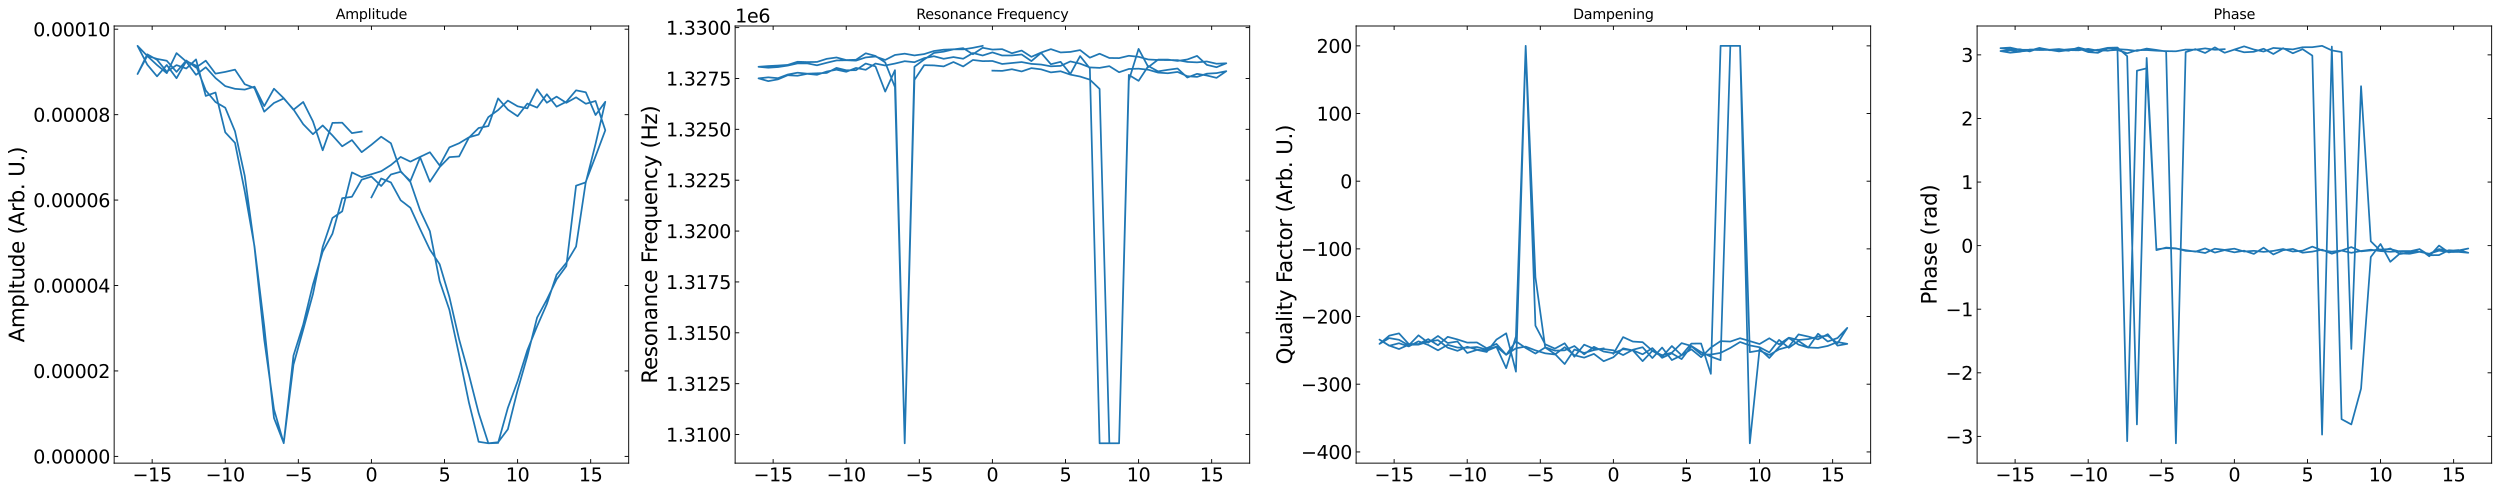 <?xml version="1.0" encoding="utf-8" standalone="no"?>
<!DOCTYPE svg PUBLIC "-//W3C//DTD SVG 1.1//EN"
  "http://www.w3.org/Graphics/SVG/1.1/DTD/svg11.dtd">
<svg xmlns:xlink="http://www.w3.org/1999/xlink" width="2152.506pt" height="424.962pt" viewBox="0 0 2152.506 424.962" xmlns="http://www.w3.org/2000/svg" version="1.1">
 <defs>
  <style type="text/css">*{stroke-linejoin: round; stroke-linecap: butt}</style>
 </defs>
 <g id="figure_1">
  <g id="patch_1">
   <path d="M 0 424.962 
L 2152.506 424.962 
L 2152.506 0 
L 0 0 
z
" style="fill: #ffffff"/>
  </g>
  <g id="axes_1">
   <g id="patch_2">
    <path d="M 98.286 398.777 
L 541.303 398.777 
L 541.303 22.358 
L 98.286 22.358 
z
" style="fill: #ffffff"/>
   </g>
   <g id="matplotlib.axis_1">
    <g id="xtick_1">
     <g id="line2d_1">
      <defs>
       <path id="me50baa7941" d="M 0 0 
L 0 -3.5 
" style="stroke: #000000; stroke-width: 0.8"/>
      </defs>
      <g>
       <use xlink:href="#me50baa7941" x="131.009" y="398.777" style="stroke: #000000; stroke-width: 0.8"/>
      </g>
     </g>
     <g id="line2d_2">
      <defs>
       <path id="m4a86af6e9f" d="M 0 0 
L 0 3.5 
" style="stroke: #000000; stroke-width: 0.8"/>
      </defs>
      <g>
       <use xlink:href="#m4a86af6e9f" x="131.009" y="22.358" style="stroke: #000000; stroke-width: 0.8"/>
      </g>
     </g>
     <g id="text_1">
      <!-- −15 -->
      <g transform="translate(114.125 414.435) scale(0.16 -0.16)">
       <defs>
        <path id="DejaVuSans-2212" d="M 678 2272 
L 4684 2272 
L 4684 1741 
L 678 1741 
L 678 2272 
z
" transform="scale(0.016)"/>
        <path id="DejaVuSans-31" d="M 794 531 
L 1825 531 
L 1825 4091 
L 703 3866 
L 703 4441 
L 1819 4666 
L 2450 4666 
L 2450 531 
L 3481 531 
L 3481 0 
L 794 0 
L 794 531 
z
" transform="scale(0.016)"/>
        <path id="DejaVuSans-35" d="M 691 4666 
L 3169 4666 
L 3169 4134 
L 1269 4134 
L 1269 2991 
Q 1406 3038 1543 3061 
Q 1681 3084 1819 3084 
Q 2600 3084 3056 2656 
Q 3513 2228 3513 1497 
Q 3513 744 3044 326 
Q 2575 -91 1722 -91 
Q 1428 -91 1123 -41 
Q 819 9 494 109 
L 494 744 
Q 775 591 1075 516 
Q 1375 441 1709 441 
Q 2250 441 2565 725 
Q 2881 1009 2881 1497 
Q 2881 1984 2565 2268 
Q 2250 2553 1709 2553 
Q 1456 2553 1204 2497 
Q 953 2441 691 2322 
L 691 4666 
z
" transform="scale(0.016)"/>
       </defs>
       <use xlink:href="#DejaVuSans-2212"/>
       <use xlink:href="#DejaVuSans-31" x="83.789"/>
       <use xlink:href="#DejaVuSans-35" x="147.412"/>
      </g>
     </g>
    </g>
    <g id="xtick_2">
     <g id="line2d_3">
      <g>
       <use xlink:href="#me50baa7941" x="193.937" y="398.777" style="stroke: #000000; stroke-width: 0.8"/>
      </g>
     </g>
     <g id="line2d_4">
      <g>
       <use xlink:href="#m4a86af6e9f" x="193.937" y="22.358" style="stroke: #000000; stroke-width: 0.8"/>
      </g>
     </g>
     <g id="text_2">
      <!-- −10 -->
      <g transform="translate(177.053 414.435) scale(0.16 -0.16)">
       <defs>
        <path id="DejaVuSans-30" d="M 2034 4250 
Q 1547 4250 1301 3770 
Q 1056 3291 1056 2328 
Q 1056 1369 1301 889 
Q 1547 409 2034 409 
Q 2525 409 2770 889 
Q 3016 1369 3016 2328 
Q 3016 3291 2770 3770 
Q 2525 4250 2034 4250 
z
M 2034 4750 
Q 2819 4750 3233 4129 
Q 3647 3509 3647 2328 
Q 3647 1150 3233 529 
Q 2819 -91 2034 -91 
Q 1250 -91 836 529 
Q 422 1150 422 2328 
Q 422 3509 836 4129 
Q 1250 4750 2034 4750 
z
" transform="scale(0.016)"/>
       </defs>
       <use xlink:href="#DejaVuSans-2212"/>
       <use xlink:href="#DejaVuSans-31" x="83.789"/>
       <use xlink:href="#DejaVuSans-30" x="147.412"/>
      </g>
     </g>
    </g>
    <g id="xtick_3">
     <g id="line2d_5">
      <g>
       <use xlink:href="#me50baa7941" x="256.866" y="398.777" style="stroke: #000000; stroke-width: 0.8"/>
      </g>
     </g>
     <g id="line2d_6">
      <g>
       <use xlink:href="#m4a86af6e9f" x="256.866" y="22.358" style="stroke: #000000; stroke-width: 0.8"/>
      </g>
     </g>
     <g id="text_3">
      <!-- −5 -->
      <g transform="translate(245.072 414.435) scale(0.16 -0.16)">
       <use xlink:href="#DejaVuSans-2212"/>
       <use xlink:href="#DejaVuSans-35" x="83.789"/>
      </g>
     </g>
    </g>
    <g id="xtick_4">
     <g id="line2d_7">
      <g>
       <use xlink:href="#me50baa7941" x="319.794" y="398.777" style="stroke: #000000; stroke-width: 0.8"/>
      </g>
     </g>
     <g id="line2d_8">
      <g>
       <use xlink:href="#m4a86af6e9f" x="319.794" y="22.358" style="stroke: #000000; stroke-width: 0.8"/>
      </g>
     </g>
     <g id="text_4">
      <!-- 0 -->
      <g transform="translate(314.704 414.435) scale(0.16 -0.16)">
       <use xlink:href="#DejaVuSans-30"/>
      </g>
     </g>
    </g>
    <g id="xtick_5">
     <g id="line2d_9">
      <g>
       <use xlink:href="#me50baa7941" x="382.723" y="398.777" style="stroke: #000000; stroke-width: 0.8"/>
      </g>
     </g>
     <g id="line2d_10">
      <g>
       <use xlink:href="#m4a86af6e9f" x="382.723" y="22.358" style="stroke: #000000; stroke-width: 0.8"/>
      </g>
     </g>
     <g id="text_5">
      <!-- 5 -->
      <g transform="translate(377.633 414.435) scale(0.16 -0.16)">
       <use xlink:href="#DejaVuSans-35"/>
      </g>
     </g>
    </g>
    <g id="xtick_6">
     <g id="line2d_11">
      <g>
       <use xlink:href="#me50baa7941" x="445.652" y="398.777" style="stroke: #000000; stroke-width: 0.8"/>
      </g>
     </g>
     <g id="line2d_12">
      <g>
       <use xlink:href="#m4a86af6e9f" x="445.652" y="22.358" style="stroke: #000000; stroke-width: 0.8"/>
      </g>
     </g>
     <g id="text_6">
      <!-- 10 -->
      <g transform="translate(435.472 414.435) scale(0.16 -0.16)">
       <use xlink:href="#DejaVuSans-31"/>
       <use xlink:href="#DejaVuSans-30" x="63.623"/>
      </g>
     </g>
    </g>
    <g id="xtick_7">
     <g id="line2d_13">
      <g>
       <use xlink:href="#me50baa7941" x="508.58" y="398.777" style="stroke: #000000; stroke-width: 0.8"/>
      </g>
     </g>
     <g id="line2d_14">
      <g>
       <use xlink:href="#m4a86af6e9f" x="508.58" y="22.358" style="stroke: #000000; stroke-width: 0.8"/>
      </g>
     </g>
     <g id="text_7">
      <!-- 15 -->
      <g transform="translate(498.4 414.435) scale(0.16 -0.16)">
       <use xlink:href="#DejaVuSans-31"/>
       <use xlink:href="#DejaVuSans-35" x="63.623"/>
      </g>
     </g>
    </g>
   </g>
   <g id="matplotlib.axis_2">
    <g id="ytick_1">
     <g id="line2d_15">
      <defs>
       <path id="m209d17549c" d="M 0 0 
L 3.5 0 
" style="stroke: #000000; stroke-width: 0.8"/>
      </defs>
      <g>
       <use xlink:href="#m209d17549c" x="98.286" y="392.955" style="stroke: #000000; stroke-width: 0.8"/>
      </g>
     </g>
     <g id="line2d_16">
      <defs>
       <path id="mb6b10005a7" d="M 0 0 
L -3.5 0 
" style="stroke: #000000; stroke-width: 0.8"/>
      </defs>
      <g>
       <use xlink:href="#mb6b10005a7" x="541.303" y="392.955" style="stroke: #000000; stroke-width: 0.8"/>
      </g>
     </g>
     <g id="text_8">
      <!-- 0.00000 -->
      <g transform="translate(28.621 399.034) scale(0.16 -0.16)">
       <defs>
        <path id="DejaVuSans-2e" d="M 684 794 
L 1344 794 
L 1344 0 
L 684 0 
L 684 794 
z
" transform="scale(0.016)"/>
       </defs>
       <use xlink:href="#DejaVuSans-30"/>
       <use xlink:href="#DejaVuSans-2e" x="63.623"/>
       <use xlink:href="#DejaVuSans-30" x="95.41"/>
       <use xlink:href="#DejaVuSans-30" x="159.033"/>
       <use xlink:href="#DejaVuSans-30" x="222.656"/>
       <use xlink:href="#DejaVuSans-30" x="286.279"/>
       <use xlink:href="#DejaVuSans-30" x="349.902"/>
      </g>
     </g>
    </g>
    <g id="ytick_2">
     <g id="line2d_17">
      <g>
       <use xlink:href="#m209d17549c" x="98.286" y="319.397" style="stroke: #000000; stroke-width: 0.8"/>
      </g>
     </g>
     <g id="line2d_18">
      <g>
       <use xlink:href="#mb6b10005a7" x="541.303" y="319.397" style="stroke: #000000; stroke-width: 0.8"/>
      </g>
     </g>
     <g id="text_9">
      <!-- 0.00002 -->
      <g transform="translate(28.621 325.476) scale(0.16 -0.16)">
       <defs>
        <path id="DejaVuSans-32" d="M 1228 531 
L 3431 531 
L 3431 0 
L 469 0 
L 469 531 
Q 828 903 1448 1529 
Q 2069 2156 2228 2338 
Q 2531 2678 2651 2914 
Q 2772 3150 2772 3378 
Q 2772 3750 2511 3984 
Q 2250 4219 1831 4219 
Q 1534 4219 1204 4116 
Q 875 4013 500 3803 
L 500 4441 
Q 881 4594 1212 4672 
Q 1544 4750 1819 4750 
Q 2544 4750 2975 4387 
Q 3406 4025 3406 3419 
Q 3406 3131 3298 2873 
Q 3191 2616 2906 2266 
Q 2828 2175 2409 1742 
Q 1991 1309 1228 531 
z
" transform="scale(0.016)"/>
       </defs>
       <use xlink:href="#DejaVuSans-30"/>
       <use xlink:href="#DejaVuSans-2e" x="63.623"/>
       <use xlink:href="#DejaVuSans-30" x="95.41"/>
       <use xlink:href="#DejaVuSans-30" x="159.033"/>
       <use xlink:href="#DejaVuSans-30" x="222.656"/>
       <use xlink:href="#DejaVuSans-30" x="286.279"/>
       <use xlink:href="#DejaVuSans-32" x="349.902"/>
      </g>
     </g>
    </g>
    <g id="ytick_3">
     <g id="line2d_19">
      <g>
       <use xlink:href="#m209d17549c" x="98.286" y="245.839" style="stroke: #000000; stroke-width: 0.8"/>
      </g>
     </g>
     <g id="line2d_20">
      <g>
       <use xlink:href="#mb6b10005a7" x="541.303" y="245.839" style="stroke: #000000; stroke-width: 0.8"/>
      </g>
     </g>
     <g id="text_10">
      <!-- 0.00004 -->
      <g transform="translate(28.621 251.918) scale(0.16 -0.16)">
       <defs>
        <path id="DejaVuSans-34" d="M 2419 4116 
L 825 1625 
L 2419 1625 
L 2419 4116 
z
M 2253 4666 
L 3047 4666 
L 3047 1625 
L 3713 1625 
L 3713 1100 
L 3047 1100 
L 3047 0 
L 2419 0 
L 2419 1100 
L 313 1100 
L 313 1709 
L 2253 4666 
z
" transform="scale(0.016)"/>
       </defs>
       <use xlink:href="#DejaVuSans-30"/>
       <use xlink:href="#DejaVuSans-2e" x="63.623"/>
       <use xlink:href="#DejaVuSans-30" x="95.41"/>
       <use xlink:href="#DejaVuSans-30" x="159.033"/>
       <use xlink:href="#DejaVuSans-30" x="222.656"/>
       <use xlink:href="#DejaVuSans-30" x="286.279"/>
       <use xlink:href="#DejaVuSans-34" x="349.902"/>
      </g>
     </g>
    </g>
    <g id="ytick_4">
     <g id="line2d_21">
      <g>
       <use xlink:href="#m209d17549c" x="98.286" y="172.281" style="stroke: #000000; stroke-width: 0.8"/>
      </g>
     </g>
     <g id="line2d_22">
      <g>
       <use xlink:href="#mb6b10005a7" x="541.303" y="172.281" style="stroke: #000000; stroke-width: 0.8"/>
      </g>
     </g>
     <g id="text_11">
      <!-- 0.00006 -->
      <g transform="translate(28.621 178.36) scale(0.16 -0.16)">
       <defs>
        <path id="DejaVuSans-36" d="M 2113 2584 
Q 1688 2584 1439 2293 
Q 1191 2003 1191 1497 
Q 1191 994 1439 701 
Q 1688 409 2113 409 
Q 2538 409 2786 701 
Q 3034 994 3034 1497 
Q 3034 2003 2786 2293 
Q 2538 2584 2113 2584 
z
M 3366 4563 
L 3366 3988 
Q 3128 4100 2886 4159 
Q 2644 4219 2406 4219 
Q 1781 4219 1451 3797 
Q 1122 3375 1075 2522 
Q 1259 2794 1537 2939 
Q 1816 3084 2150 3084 
Q 2853 3084 3261 2657 
Q 3669 2231 3669 1497 
Q 3669 778 3244 343 
Q 2819 -91 2113 -91 
Q 1303 -91 875 529 
Q 447 1150 447 2328 
Q 447 3434 972 4092 
Q 1497 4750 2381 4750 
Q 2619 4750 2861 4703 
Q 3103 4656 3366 4563 
z
" transform="scale(0.016)"/>
       </defs>
       <use xlink:href="#DejaVuSans-30"/>
       <use xlink:href="#DejaVuSans-2e" x="63.623"/>
       <use xlink:href="#DejaVuSans-30" x="95.41"/>
       <use xlink:href="#DejaVuSans-30" x="159.033"/>
       <use xlink:href="#DejaVuSans-30" x="222.656"/>
       <use xlink:href="#DejaVuSans-30" x="286.279"/>
       <use xlink:href="#DejaVuSans-36" x="349.902"/>
      </g>
     </g>
    </g>
    <g id="ytick_5">
     <g id="line2d_23">
      <g>
       <use xlink:href="#m209d17549c" x="98.286" y="98.724" style="stroke: #000000; stroke-width: 0.8"/>
      </g>
     </g>
     <g id="line2d_24">
      <g>
       <use xlink:href="#mb6b10005a7" x="541.303" y="98.724" style="stroke: #000000; stroke-width: 0.8"/>
      </g>
     </g>
     <g id="text_12">
      <!-- 0.00008 -->
      <g transform="translate(28.621 104.802) scale(0.16 -0.16)">
       <defs>
        <path id="DejaVuSans-38" d="M 2034 2216 
Q 1584 2216 1326 1975 
Q 1069 1734 1069 1313 
Q 1069 891 1326 650 
Q 1584 409 2034 409 
Q 2484 409 2743 651 
Q 3003 894 3003 1313 
Q 3003 1734 2745 1975 
Q 2488 2216 2034 2216 
z
M 1403 2484 
Q 997 2584 770 2862 
Q 544 3141 544 3541 
Q 544 4100 942 4425 
Q 1341 4750 2034 4750 
Q 2731 4750 3128 4425 
Q 3525 4100 3525 3541 
Q 3525 3141 3298 2862 
Q 3072 2584 2669 2484 
Q 3125 2378 3379 2068 
Q 3634 1759 3634 1313 
Q 3634 634 3220 271 
Q 2806 -91 2034 -91 
Q 1263 -91 848 271 
Q 434 634 434 1313 
Q 434 1759 690 2068 
Q 947 2378 1403 2484 
z
M 1172 3481 
Q 1172 3119 1398 2916 
Q 1625 2713 2034 2713 
Q 2441 2713 2670 2916 
Q 2900 3119 2900 3481 
Q 2900 3844 2670 4047 
Q 2441 4250 2034 4250 
Q 1625 4250 1398 4047 
Q 1172 3844 1172 3481 
z
" transform="scale(0.016)"/>
       </defs>
       <use xlink:href="#DejaVuSans-30"/>
       <use xlink:href="#DejaVuSans-2e" x="63.623"/>
       <use xlink:href="#DejaVuSans-30" x="95.41"/>
       <use xlink:href="#DejaVuSans-30" x="159.033"/>
       <use xlink:href="#DejaVuSans-30" x="222.656"/>
       <use xlink:href="#DejaVuSans-30" x="286.279"/>
       <use xlink:href="#DejaVuSans-38" x="349.902"/>
      </g>
     </g>
    </g>
    <g id="ytick_6">
     <g id="line2d_25">
      <g>
       <use xlink:href="#m209d17549c" x="98.286" y="25.166" style="stroke: #000000; stroke-width: 0.8"/>
      </g>
     </g>
     <g id="line2d_26">
      <g>
       <use xlink:href="#mb6b10005a7" x="541.303" y="25.166" style="stroke: #000000; stroke-width: 0.8"/>
      </g>
     </g>
     <g id="text_13">
      <!-- 0.00010 -->
      <g transform="translate(28.621 31.244) scale(0.16 -0.16)">
       <use xlink:href="#DejaVuSans-30"/>
       <use xlink:href="#DejaVuSans-2e" x="63.623"/>
       <use xlink:href="#DejaVuSans-30" x="95.41"/>
       <use xlink:href="#DejaVuSans-30" x="159.033"/>
       <use xlink:href="#DejaVuSans-30" x="222.656"/>
       <use xlink:href="#DejaVuSans-31" x="286.279"/>
       <use xlink:href="#DejaVuSans-30" x="349.902"/>
      </g>
     </g>
    </g>
    <g id="text_14">
     <!-- Ampltude (Arb. U.) -->
     <g transform="translate(20.877 294.809) rotate(-90) scale(0.18 -0.18)">
      <defs>
       <path id="DejaVuSans-41" d="M 2188 4044 
L 1331 1722 
L 3047 1722 
L 2188 4044 
z
M 1831 4666 
L 2547 4666 
L 4325 0 
L 3669 0 
L 3244 1197 
L 1141 1197 
L 716 0 
L 50 0 
L 1831 4666 
z
" transform="scale(0.016)"/>
       <path id="DejaVuSans-6d" d="M 3328 2828 
Q 3544 3216 3844 3400 
Q 4144 3584 4550 3584 
Q 5097 3584 5394 3201 
Q 5691 2819 5691 2113 
L 5691 0 
L 5113 0 
L 5113 2094 
Q 5113 2597 4934 2840 
Q 4756 3084 4391 3084 
Q 3944 3084 3684 2787 
Q 3425 2491 3425 1978 
L 3425 0 
L 2847 0 
L 2847 2094 
Q 2847 2600 2669 2842 
Q 2491 3084 2119 3084 
Q 1678 3084 1418 2786 
Q 1159 2488 1159 1978 
L 1159 0 
L 581 0 
L 581 3500 
L 1159 3500 
L 1159 2956 
Q 1356 3278 1631 3431 
Q 1906 3584 2284 3584 
Q 2666 3584 2933 3390 
Q 3200 3197 3328 2828 
z
" transform="scale(0.016)"/>
       <path id="DejaVuSans-70" d="M 1159 525 
L 1159 -1331 
L 581 -1331 
L 581 3500 
L 1159 3500 
L 1159 2969 
Q 1341 3281 1617 3432 
Q 1894 3584 2278 3584 
Q 2916 3584 3314 3078 
Q 3713 2572 3713 1747 
Q 3713 922 3314 415 
Q 2916 -91 2278 -91 
Q 1894 -91 1617 61 
Q 1341 213 1159 525 
z
M 3116 1747 
Q 3116 2381 2855 2742 
Q 2594 3103 2138 3103 
Q 1681 3103 1420 2742 
Q 1159 2381 1159 1747 
Q 1159 1113 1420 752 
Q 1681 391 2138 391 
Q 2594 391 2855 752 
Q 3116 1113 3116 1747 
z
" transform="scale(0.016)"/>
       <path id="DejaVuSans-6c" d="M 603 4863 
L 1178 4863 
L 1178 0 
L 603 0 
L 603 4863 
z
" transform="scale(0.016)"/>
       <path id="DejaVuSans-74" d="M 1172 4494 
L 1172 3500 
L 2356 3500 
L 2356 3053 
L 1172 3053 
L 1172 1153 
Q 1172 725 1289 603 
Q 1406 481 1766 481 
L 2356 481 
L 2356 0 
L 1766 0 
Q 1100 0 847 248 
Q 594 497 594 1153 
L 594 3053 
L 172 3053 
L 172 3500 
L 594 3500 
L 594 4494 
L 1172 4494 
z
" transform="scale(0.016)"/>
       <path id="DejaVuSans-75" d="M 544 1381 
L 544 3500 
L 1119 3500 
L 1119 1403 
Q 1119 906 1312 657 
Q 1506 409 1894 409 
Q 2359 409 2629 706 
Q 2900 1003 2900 1516 
L 2900 3500 
L 3475 3500 
L 3475 0 
L 2900 0 
L 2900 538 
Q 2691 219 2414 64 
Q 2138 -91 1772 -91 
Q 1169 -91 856 284 
Q 544 659 544 1381 
z
M 1991 3584 
L 1991 3584 
z
" transform="scale(0.016)"/>
       <path id="DejaVuSans-64" d="M 2906 2969 
L 2906 4863 
L 3481 4863 
L 3481 0 
L 2906 0 
L 2906 525 
Q 2725 213 2448 61 
Q 2172 -91 1784 -91 
Q 1150 -91 751 415 
Q 353 922 353 1747 
Q 353 2572 751 3078 
Q 1150 3584 1784 3584 
Q 2172 3584 2448 3432 
Q 2725 3281 2906 2969 
z
M 947 1747 
Q 947 1113 1208 752 
Q 1469 391 1925 391 
Q 2381 391 2643 752 
Q 2906 1113 2906 1747 
Q 2906 2381 2643 2742 
Q 2381 3103 1925 3103 
Q 1469 3103 1208 2742 
Q 947 2381 947 1747 
z
" transform="scale(0.016)"/>
       <path id="DejaVuSans-65" d="M 3597 1894 
L 3597 1613 
L 953 1613 
Q 991 1019 1311 708 
Q 1631 397 2203 397 
Q 2534 397 2845 478 
Q 3156 559 3463 722 
L 3463 178 
Q 3153 47 2828 -22 
Q 2503 -91 2169 -91 
Q 1331 -91 842 396 
Q 353 884 353 1716 
Q 353 2575 817 3079 
Q 1281 3584 2069 3584 
Q 2775 3584 3186 3129 
Q 3597 2675 3597 1894 
z
M 3022 2063 
Q 3016 2534 2758 2815 
Q 2500 3097 2075 3097 
Q 1594 3097 1305 2825 
Q 1016 2553 972 2059 
L 3022 2063 
z
" transform="scale(0.016)"/>
       <path id="DejaVuSans-20" transform="scale(0.016)"/>
       <path id="DejaVuSans-28" d="M 1984 4856 
Q 1566 4138 1362 3434 
Q 1159 2731 1159 2009 
Q 1159 1288 1364 580 
Q 1569 -128 1984 -844 
L 1484 -844 
Q 1016 -109 783 600 
Q 550 1309 550 2009 
Q 550 2706 781 3412 
Q 1013 4119 1484 4856 
L 1984 4856 
z
" transform="scale(0.016)"/>
       <path id="DejaVuSans-72" d="M 2631 2963 
Q 2534 3019 2420 3045 
Q 2306 3072 2169 3072 
Q 1681 3072 1420 2755 
Q 1159 2438 1159 1844 
L 1159 0 
L 581 0 
L 581 3500 
L 1159 3500 
L 1159 2956 
Q 1341 3275 1631 3429 
Q 1922 3584 2338 3584 
Q 2397 3584 2469 3576 
Q 2541 3569 2628 3553 
L 2631 2963 
z
" transform="scale(0.016)"/>
       <path id="DejaVuSans-62" d="M 3116 1747 
Q 3116 2381 2855 2742 
Q 2594 3103 2138 3103 
Q 1681 3103 1420 2742 
Q 1159 2381 1159 1747 
Q 1159 1113 1420 752 
Q 1681 391 2138 391 
Q 2594 391 2855 752 
Q 3116 1113 3116 1747 
z
M 1159 2969 
Q 1341 3281 1617 3432 
Q 1894 3584 2278 3584 
Q 2916 3584 3314 3078 
Q 3713 2572 3713 1747 
Q 3713 922 3314 415 
Q 2916 -91 2278 -91 
Q 1894 -91 1617 61 
Q 1341 213 1159 525 
L 1159 0 
L 581 0 
L 581 4863 
L 1159 4863 
L 1159 2969 
z
" transform="scale(0.016)"/>
       <path id="DejaVuSans-55" d="M 556 4666 
L 1191 4666 
L 1191 1831 
Q 1191 1081 1462 751 
Q 1734 422 2344 422 
Q 2950 422 3222 751 
Q 3494 1081 3494 1831 
L 3494 4666 
L 4128 4666 
L 4128 1753 
Q 4128 841 3676 375 
Q 3225 -91 2344 -91 
Q 1459 -91 1007 375 
Q 556 841 556 1753 
L 556 4666 
z
" transform="scale(0.016)"/>
       <path id="DejaVuSans-29" d="M 513 4856 
L 1013 4856 
Q 1481 4119 1714 3412 
Q 1947 2706 1947 2009 
Q 1947 1309 1714 600 
Q 1481 -109 1013 -844 
L 513 -844 
Q 928 -128 1133 580 
Q 1338 1288 1338 2009 
Q 1338 2731 1133 3434 
Q 928 4138 513 4856 
z
" transform="scale(0.016)"/>
      </defs>
      <use xlink:href="#DejaVuSans-41"/>
      <use xlink:href="#DejaVuSans-6d" x="68.408"/>
      <use xlink:href="#DejaVuSans-70" x="165.82"/>
      <use xlink:href="#DejaVuSans-6c" x="229.297"/>
      <use xlink:href="#DejaVuSans-74" x="257.08"/>
      <use xlink:href="#DejaVuSans-75" x="296.289"/>
      <use xlink:href="#DejaVuSans-64" x="359.668"/>
      <use xlink:href="#DejaVuSans-65" x="423.145"/>
      <use xlink:href="#DejaVuSans-20" x="484.668"/>
      <use xlink:href="#DejaVuSans-28" x="516.455"/>
      <use xlink:href="#DejaVuSans-41" x="555.469"/>
      <use xlink:href="#DejaVuSans-72" x="623.877"/>
      <use xlink:href="#DejaVuSans-62" x="664.99"/>
      <use xlink:href="#DejaVuSans-2e" x="728.467"/>
      <use xlink:href="#DejaVuSans-20" x="760.254"/>
      <use xlink:href="#DejaVuSans-55" x="792.041"/>
      <use xlink:href="#DejaVuSans-2e" x="865.234"/>
      <use xlink:href="#DejaVuSans-29" x="897.021"/>
     </g>
    </g>
   </g>
   <g id="line2d_27">
    <path d="M 319.794 169.937 
L 328.185 153.665 
L 336.575 157.082 
L 344.966 172.436 
L 353.356 178.914 
L 361.747 197.294 
L 370.137 214.957 
L 378.528 227.507 
L 386.918 255.732 
L 395.309 292.183 
L 403.699 322.492 
L 412.09 355.526 
L 420.48 381.656 
L 428.871 380.769 
L 437.261 369.594 
L 445.652 335.976 
L 454.042 306.653 
L 462.433 273.477 
L 470.823 257.937 
L 479.214 240.585 
L 487.604 229.082 
L 495.995 159.885 
L 504.385 156.987 
L 512.775 123.914 
L 521.166 87.654 
L 512.775 99.057 
L 504.385 79.461 
L 495.995 77.77 
L 487.604 87.639 
L 479.214 91.845 
L 470.823 81.135 
L 462.433 92.645 
L 454.042 89.177 
L 445.652 100.052 
L 437.261 94.365 
L 428.871 84.719 
L 420.48 108.559 
L 412.09 110.211 
L 403.699 118.56 
L 395.309 134.682 
L 386.918 135.301 
L 378.528 143.886 
L 370.137 156.515 
L 361.747 135.51 
L 353.356 155.803 
L 344.966 147.872 
L 336.575 150.234 
L 328.185 160.162 
L 319.794 152.063 
L 311.404 154.706 
L 303.013 169.425 
L 294.623 170.65 
L 286.232 201.259 
L 277.842 216.681 
L 269.451 244.976 
L 261.061 279.468 
L 252.671 306.227 
L 244.28 381.422 
L 235.89 359.877 
L 227.499 280.907 
L 219.109 212.076 
L 210.718 164.735 
L 202.328 122.973 
L 193.937 113.943 
L 185.547 79.65 
L 177.156 82.601 
L 168.766 51.148 
L 160.375 58.979 
L 151.985 56.062 
L 143.594 61.742 
L 135.204 51.471 
L 126.813 46.746 
L 118.423 63.751 
L 126.813 48.048 
L 135.204 50.711 
L 143.594 52.305 
L 151.985 61.874 
L 160.375 52.099 
L 168.766 58.176 
L 177.156 52.242 
L 185.547 63.415 
L 193.937 61.902 
L 202.328 59.969 
L 210.718 72.504 
L 219.109 75.811 
L 227.499 96.145 
L 235.89 88.664 
L 244.28 84.775 
L 252.671 94.191 
L 261.061 106.914 
L 269.451 115.538 
L 277.842 108.011 
L 286.232 116.61 
L 294.623 125.976 
L 303.013 120.61 
L 311.404 131.028 
L 319.794 124.632 
L 328.185 117.699 
L 336.575 123.352 
L 344.966 147.393 
L 353.356 156.777 
L 361.747 181.212 
L 370.137 199.086 
L 378.528 242.024 
L 386.918 266.762 
L 395.309 305.679 
L 403.699 346.393 
L 412.09 380.357 
L 420.48 381.668 
L 428.871 381.357 
L 437.261 351.184 
L 445.652 328.281 
L 454.042 301.545 
L 462.433 280.951 
L 470.823 261.781 
L 479.214 236.539 
L 487.604 226.316 
L 495.995 212.287 
L 504.385 156.445 
L 512.775 134.554 
L 521.166 112.159 
L 512.775 86.968 
L 504.385 89.331 
L 495.995 83.809 
L 487.604 88.517 
L 479.214 83.196 
L 470.823 88.453 
L 462.433 76.827 
L 454.042 93.293 
L 445.652 91.523 
L 437.261 86.607 
L 428.871 94.782 
L 420.48 100.81 
L 412.09 115.852 
L 403.699 118.258 
L 395.309 123.332 
L 386.918 126.891 
L 378.528 142.469 
L 370.137 131.083 
L 361.747 135.068 
L 353.356 139.175 
L 344.966 135.125 
L 336.575 142.1 
L 328.185 147.425 
L 319.794 150.02 
L 311.404 152.471 
L 303.013 148.459 
L 294.623 181.972 
L 286.232 187.7 
L 277.842 212.58 
L 269.451 253.127 
L 261.061 283.866 
L 252.671 314.022 
L 244.28 381.597 
L 235.89 352.439 
L 227.499 292.305 
L 219.109 212.769 
L 210.718 151.402 
L 202.328 113.034 
L 193.937 92.745 
L 185.547 87.853 
L 177.156 77.86 
L 168.766 56.461 
L 160.375 52.658 
L 151.985 67.36 
L 143.594 55.967 
L 135.204 65.731 
L 126.813 55.675 
L 118.423 39.468 
L 126.813 48.194 
L 135.204 55.984 
L 143.594 62.991 
L 151.985 45.724 
L 160.375 53.025 
L 168.766 64.43 
L 177.156 57.933 
L 185.547 67.189 
L 193.937 74.152 
L 202.328 76.47 
L 210.718 77.142 
L 219.109 74.613 
L 227.499 91.367 
L 235.89 76.382 
L 244.28 84.517 
L 252.671 94.497 
L 261.061 87.81 
L 269.451 104.508 
L 277.842 129.409 
L 286.232 105.804 
L 294.623 105.638 
L 303.013 114.619 
L 311.404 113.287 
L 311.404 113.287 
" clip-path="url(#p3f71caf355)" style="fill: none; stroke: #1f77b4; stroke-width: 1.5; stroke-linecap: square"/>
   </g>
   <g id="patch_3">
    <path d="M 98.286 398.777 
L 98.286 22.358 
" style="fill: none; stroke: #000000; stroke-width: 0.8; stroke-linejoin: miter; stroke-linecap: square"/>
   </g>
   <g id="patch_4">
    <path d="M 541.303 398.777 
L 541.303 22.358 
" style="fill: none; stroke: #000000; stroke-width: 0.8; stroke-linejoin: miter; stroke-linecap: square"/>
   </g>
   <g id="patch_5">
    <path d="M 98.286 398.777 
L 541.303 398.777 
" style="fill: none; stroke: #000000; stroke-width: 0.8; stroke-linejoin: miter; stroke-linecap: square"/>
   </g>
   <g id="patch_6">
    <path d="M 98.286 22.358 
L 541.303 22.358 
" style="fill: none; stroke: #000000; stroke-width: 0.8; stroke-linejoin: miter; stroke-linecap: square"/>
   </g>
   <g id="text_15">
    <!-- Amplitude -->
    <g transform="translate(289.047 16.358) scale(0.12 -0.12)">
     <defs>
      <path id="DejaVuSans-69" d="M 603 3500 
L 1178 3500 
L 1178 0 
L 603 0 
L 603 3500 
z
M 603 4863 
L 1178 4863 
L 1178 4134 
L 603 4134 
L 603 4863 
z
" transform="scale(0.016)"/>
     </defs>
     <use xlink:href="#DejaVuSans-41"/>
     <use xlink:href="#DejaVuSans-6d" x="68.408"/>
     <use xlink:href="#DejaVuSans-70" x="165.82"/>
     <use xlink:href="#DejaVuSans-6c" x="229.297"/>
     <use xlink:href="#DejaVuSans-69" x="257.08"/>
     <use xlink:href="#DejaVuSans-74" x="284.863"/>
     <use xlink:href="#DejaVuSans-75" x="324.072"/>
     <use xlink:href="#DejaVuSans-64" x="387.451"/>
     <use xlink:href="#DejaVuSans-65" x="450.928"/>
    </g>
   </g>
  </g>
  <g id="axes_2">
   <g id="patch_7">
    <path d="M 632.953 398.777 
L 1075.971 398.777 
L 1075.971 22.358 
L 632.953 22.358 
z
" style="fill: #ffffff"/>
   </g>
   <g id="matplotlib.axis_3">
    <g id="xtick_8">
     <g id="line2d_28">
      <g>
       <use xlink:href="#me50baa7941" x="665.676" y="398.777" style="stroke: #000000; stroke-width: 0.8"/>
      </g>
     </g>
     <g id="line2d_29">
      <g>
       <use xlink:href="#m4a86af6e9f" x="665.676" y="22.358" style="stroke: #000000; stroke-width: 0.8"/>
      </g>
     </g>
     <g id="text_16">
      <!-- −15 -->
      <g transform="translate(648.792 414.435) scale(0.16 -0.16)">
       <use xlink:href="#DejaVuSans-2212"/>
       <use xlink:href="#DejaVuSans-31" x="83.789"/>
       <use xlink:href="#DejaVuSans-35" x="147.412"/>
      </g>
     </g>
    </g>
    <g id="xtick_9">
     <g id="line2d_30">
      <g>
       <use xlink:href="#me50baa7941" x="728.605" y="398.777" style="stroke: #000000; stroke-width: 0.8"/>
      </g>
     </g>
     <g id="line2d_31">
      <g>
       <use xlink:href="#m4a86af6e9f" x="728.605" y="22.358" style="stroke: #000000; stroke-width: 0.8"/>
      </g>
     </g>
     <g id="text_17">
      <!-- −10 -->
      <g transform="translate(711.721 414.435) scale(0.16 -0.16)">
       <use xlink:href="#DejaVuSans-2212"/>
       <use xlink:href="#DejaVuSans-31" x="83.789"/>
       <use xlink:href="#DejaVuSans-30" x="147.412"/>
      </g>
     </g>
    </g>
    <g id="xtick_10">
     <g id="line2d_32">
      <g>
       <use xlink:href="#me50baa7941" x="791.533" y="398.777" style="stroke: #000000; stroke-width: 0.8"/>
      </g>
     </g>
     <g id="line2d_33">
      <g>
       <use xlink:href="#m4a86af6e9f" x="791.533" y="22.358" style="stroke: #000000; stroke-width: 0.8"/>
      </g>
     </g>
     <g id="text_18">
      <!-- −5 -->
      <g transform="translate(779.74 414.435) scale(0.16 -0.16)">
       <use xlink:href="#DejaVuSans-2212"/>
       <use xlink:href="#DejaVuSans-35" x="83.789"/>
      </g>
     </g>
    </g>
    <g id="xtick_11">
     <g id="line2d_34">
      <g>
       <use xlink:href="#me50baa7941" x="854.462" y="398.777" style="stroke: #000000; stroke-width: 0.8"/>
      </g>
     </g>
     <g id="line2d_35">
      <g>
       <use xlink:href="#m4a86af6e9f" x="854.462" y="22.358" style="stroke: #000000; stroke-width: 0.8"/>
      </g>
     </g>
     <g id="text_19">
      <!-- 0 -->
      <g transform="translate(849.372 414.435) scale(0.16 -0.16)">
       <use xlink:href="#DejaVuSans-30"/>
      </g>
     </g>
    </g>
    <g id="xtick_12">
     <g id="line2d_36">
      <g>
       <use xlink:href="#me50baa7941" x="917.39" y="398.777" style="stroke: #000000; stroke-width: 0.8"/>
      </g>
     </g>
     <g id="line2d_37">
      <g>
       <use xlink:href="#m4a86af6e9f" x="917.39" y="22.358" style="stroke: #000000; stroke-width: 0.8"/>
      </g>
     </g>
     <g id="text_20">
      <!-- 5 -->
      <g transform="translate(912.3 414.435) scale(0.16 -0.16)">
       <use xlink:href="#DejaVuSans-35"/>
      </g>
     </g>
    </g>
    <g id="xtick_13">
     <g id="line2d_38">
      <g>
       <use xlink:href="#me50baa7941" x="980.319" y="398.777" style="stroke: #000000; stroke-width: 0.8"/>
      </g>
     </g>
     <g id="line2d_39">
      <g>
       <use xlink:href="#m4a86af6e9f" x="980.319" y="22.358" style="stroke: #000000; stroke-width: 0.8"/>
      </g>
     </g>
     <g id="text_21">
      <!-- 10 -->
      <g transform="translate(970.139 414.435) scale(0.16 -0.16)">
       <use xlink:href="#DejaVuSans-31"/>
       <use xlink:href="#DejaVuSans-30" x="63.623"/>
      </g>
     </g>
    </g>
    <g id="xtick_14">
     <g id="line2d_40">
      <g>
       <use xlink:href="#me50baa7941" x="1043.248" y="398.777" style="stroke: #000000; stroke-width: 0.8"/>
      </g>
     </g>
     <g id="line2d_41">
      <g>
       <use xlink:href="#m4a86af6e9f" x="1043.248" y="22.358" style="stroke: #000000; stroke-width: 0.8"/>
      </g>
     </g>
     <g id="text_22">
      <!-- 15 -->
      <g transform="translate(1033.068 414.435) scale(0.16 -0.16)">
       <use xlink:href="#DejaVuSans-31"/>
       <use xlink:href="#DejaVuSans-35" x="63.623"/>
      </g>
     </g>
    </g>
   </g>
   <g id="matplotlib.axis_4">
    <g id="ytick_7">
     <g id="line2d_42">
      <g>
       <use xlink:href="#m209d17549c" x="632.953" y="374.139" style="stroke: #000000; stroke-width: 0.8"/>
      </g>
     </g>
     <g id="line2d_43">
      <g>
       <use xlink:href="#mb6b10005a7" x="1075.971" y="374.139" style="stroke: #000000; stroke-width: 0.8"/>
      </g>
     </g>
     <g id="text_23">
      <!-- 1.3100 -->
      <g transform="translate(573.468 380.218) scale(0.16 -0.16)">
       <defs>
        <path id="DejaVuSans-33" d="M 2597 2516 
Q 3050 2419 3304 2112 
Q 3559 1806 3559 1356 
Q 3559 666 3084 287 
Q 2609 -91 1734 -91 
Q 1441 -91 1130 -33 
Q 819 25 488 141 
L 488 750 
Q 750 597 1062 519 
Q 1375 441 1716 441 
Q 2309 441 2620 675 
Q 2931 909 2931 1356 
Q 2931 1769 2642 2001 
Q 2353 2234 1838 2234 
L 1294 2234 
L 1294 2753 
L 1863 2753 
Q 2328 2753 2575 2939 
Q 2822 3125 2822 3475 
Q 2822 3834 2567 4026 
Q 2313 4219 1838 4219 
Q 1578 4219 1281 4162 
Q 984 4106 628 3988 
L 628 4550 
Q 988 4650 1302 4700 
Q 1616 4750 1894 4750 
Q 2613 4750 3031 4423 
Q 3450 4097 3450 3541 
Q 3450 3153 3228 2886 
Q 3006 2619 2597 2516 
z
" transform="scale(0.016)"/>
       </defs>
       <use xlink:href="#DejaVuSans-31"/>
       <use xlink:href="#DejaVuSans-2e" x="63.623"/>
       <use xlink:href="#DejaVuSans-33" x="95.41"/>
       <use xlink:href="#DejaVuSans-31" x="159.033"/>
       <use xlink:href="#DejaVuSans-30" x="222.656"/>
       <use xlink:href="#DejaVuSans-30" x="286.279"/>
      </g>
     </g>
    </g>
    <g id="ytick_8">
     <g id="line2d_44">
      <g>
       <use xlink:href="#m209d17549c" x="632.953" y="330.343" style="stroke: #000000; stroke-width: 0.8"/>
      </g>
     </g>
     <g id="line2d_45">
      <g>
       <use xlink:href="#mb6b10005a7" x="1075.971" y="330.343" style="stroke: #000000; stroke-width: 0.8"/>
      </g>
     </g>
     <g id="text_24">
      <!-- 1.3125 -->
      <g transform="translate(573.468 336.422) scale(0.16 -0.16)">
       <use xlink:href="#DejaVuSans-31"/>
       <use xlink:href="#DejaVuSans-2e" x="63.623"/>
       <use xlink:href="#DejaVuSans-33" x="95.41"/>
       <use xlink:href="#DejaVuSans-31" x="159.033"/>
       <use xlink:href="#DejaVuSans-32" x="222.656"/>
       <use xlink:href="#DejaVuSans-35" x="286.279"/>
      </g>
     </g>
    </g>
    <g id="ytick_9">
     <g id="line2d_46">
      <g>
       <use xlink:href="#m209d17549c" x="632.953" y="286.548" style="stroke: #000000; stroke-width: 0.8"/>
      </g>
     </g>
     <g id="line2d_47">
      <g>
       <use xlink:href="#mb6b10005a7" x="1075.971" y="286.548" style="stroke: #000000; stroke-width: 0.8"/>
      </g>
     </g>
     <g id="text_25">
      <!-- 1.3150 -->
      <g transform="translate(573.468 292.626) scale(0.16 -0.16)">
       <use xlink:href="#DejaVuSans-31"/>
       <use xlink:href="#DejaVuSans-2e" x="63.623"/>
       <use xlink:href="#DejaVuSans-33" x="95.41"/>
       <use xlink:href="#DejaVuSans-31" x="159.033"/>
       <use xlink:href="#DejaVuSans-35" x="222.656"/>
       <use xlink:href="#DejaVuSans-30" x="286.279"/>
      </g>
     </g>
    </g>
    <g id="ytick_10">
     <g id="line2d_48">
      <g>
       <use xlink:href="#m209d17549c" x="632.953" y="242.752" style="stroke: #000000; stroke-width: 0.8"/>
      </g>
     </g>
     <g id="line2d_49">
      <g>
       <use xlink:href="#mb6b10005a7" x="1075.971" y="242.752" style="stroke: #000000; stroke-width: 0.8"/>
      </g>
     </g>
     <g id="text_26">
      <!-- 1.3175 -->
      <g transform="translate(573.468 248.831) scale(0.16 -0.16)">
       <defs>
        <path id="DejaVuSans-37" d="M 525 4666 
L 3525 4666 
L 3525 4397 
L 1831 0 
L 1172 0 
L 2766 4134 
L 525 4134 
L 525 4666 
z
" transform="scale(0.016)"/>
       </defs>
       <use xlink:href="#DejaVuSans-31"/>
       <use xlink:href="#DejaVuSans-2e" x="63.623"/>
       <use xlink:href="#DejaVuSans-33" x="95.41"/>
       <use xlink:href="#DejaVuSans-31" x="159.033"/>
       <use xlink:href="#DejaVuSans-37" x="222.656"/>
       <use xlink:href="#DejaVuSans-35" x="286.279"/>
      </g>
     </g>
    </g>
    <g id="ytick_11">
     <g id="line2d_50">
      <g>
       <use xlink:href="#m209d17549c" x="632.953" y="198.956" style="stroke: #000000; stroke-width: 0.8"/>
      </g>
     </g>
     <g id="line2d_51">
      <g>
       <use xlink:href="#mb6b10005a7" x="1075.971" y="198.956" style="stroke: #000000; stroke-width: 0.8"/>
      </g>
     </g>
     <g id="text_27">
      <!-- 1.3200 -->
      <g transform="translate(573.468 205.035) scale(0.16 -0.16)">
       <use xlink:href="#DejaVuSans-31"/>
       <use xlink:href="#DejaVuSans-2e" x="63.623"/>
       <use xlink:href="#DejaVuSans-33" x="95.41"/>
       <use xlink:href="#DejaVuSans-32" x="159.033"/>
       <use xlink:href="#DejaVuSans-30" x="222.656"/>
       <use xlink:href="#DejaVuSans-30" x="286.279"/>
      </g>
     </g>
    </g>
    <g id="ytick_12">
     <g id="line2d_52">
      <g>
       <use xlink:href="#m209d17549c" x="632.953" y="155.16" style="stroke: #000000; stroke-width: 0.8"/>
      </g>
     </g>
     <g id="line2d_53">
      <g>
       <use xlink:href="#mb6b10005a7" x="1075.971" y="155.16" style="stroke: #000000; stroke-width: 0.8"/>
      </g>
     </g>
     <g id="text_28">
      <!-- 1.3225 -->
      <g transform="translate(573.468 161.239) scale(0.16 -0.16)">
       <use xlink:href="#DejaVuSans-31"/>
       <use xlink:href="#DejaVuSans-2e" x="63.623"/>
       <use xlink:href="#DejaVuSans-33" x="95.41"/>
       <use xlink:href="#DejaVuSans-32" x="159.033"/>
       <use xlink:href="#DejaVuSans-32" x="222.656"/>
       <use xlink:href="#DejaVuSans-35" x="286.279"/>
      </g>
     </g>
    </g>
    <g id="ytick_13">
     <g id="line2d_54">
      <g>
       <use xlink:href="#m209d17549c" x="632.953" y="111.365" style="stroke: #000000; stroke-width: 0.8"/>
      </g>
     </g>
     <g id="line2d_55">
      <g>
       <use xlink:href="#mb6b10005a7" x="1075.971" y="111.365" style="stroke: #000000; stroke-width: 0.8"/>
      </g>
     </g>
     <g id="text_29">
      <!-- 1.3250 -->
      <g transform="translate(573.468 117.443) scale(0.16 -0.16)">
       <use xlink:href="#DejaVuSans-31"/>
       <use xlink:href="#DejaVuSans-2e" x="63.623"/>
       <use xlink:href="#DejaVuSans-33" x="95.41"/>
       <use xlink:href="#DejaVuSans-32" x="159.033"/>
       <use xlink:href="#DejaVuSans-35" x="222.656"/>
       <use xlink:href="#DejaVuSans-30" x="286.279"/>
      </g>
     </g>
    </g>
    <g id="ytick_14">
     <g id="line2d_56">
      <g>
       <use xlink:href="#m209d17549c" x="632.953" y="67.569" style="stroke: #000000; stroke-width: 0.8"/>
      </g>
     </g>
     <g id="line2d_57">
      <g>
       <use xlink:href="#mb6b10005a7" x="1075.971" y="67.569" style="stroke: #000000; stroke-width: 0.8"/>
      </g>
     </g>
     <g id="text_30">
      <!-- 1.3275 -->
      <g transform="translate(573.468 73.648) scale(0.16 -0.16)">
       <use xlink:href="#DejaVuSans-31"/>
       <use xlink:href="#DejaVuSans-2e" x="63.623"/>
       <use xlink:href="#DejaVuSans-33" x="95.41"/>
       <use xlink:href="#DejaVuSans-32" x="159.033"/>
       <use xlink:href="#DejaVuSans-37" x="222.656"/>
       <use xlink:href="#DejaVuSans-35" x="286.279"/>
      </g>
     </g>
    </g>
    <g id="ytick_15">
     <g id="line2d_58">
      <g>
       <use xlink:href="#m209d17549c" x="632.953" y="23.773" style="stroke: #000000; stroke-width: 0.8"/>
      </g>
     </g>
     <g id="line2d_59">
      <g>
       <use xlink:href="#mb6b10005a7" x="1075.971" y="23.773" style="stroke: #000000; stroke-width: 0.8"/>
      </g>
     </g>
     <g id="text_31">
      <!-- 1.3300 -->
      <g transform="translate(573.468 29.852) scale(0.16 -0.16)">
       <use xlink:href="#DejaVuSans-31"/>
       <use xlink:href="#DejaVuSans-2e" x="63.623"/>
       <use xlink:href="#DejaVuSans-33" x="95.41"/>
       <use xlink:href="#DejaVuSans-33" x="159.033"/>
       <use xlink:href="#DejaVuSans-30" x="222.656"/>
       <use xlink:href="#DejaVuSans-30" x="286.279"/>
      </g>
     </g>
    </g>
    <g id="text_32">
     <!-- Resonance Frequency (Hz) -->
     <g transform="translate(565.725 330.287) rotate(-90) scale(0.18 -0.18)">
      <defs>
       <path id="DejaVuSans-52" d="M 2841 2188 
Q 3044 2119 3236 1894 
Q 3428 1669 3622 1275 
L 4263 0 
L 3584 0 
L 2988 1197 
Q 2756 1666 2539 1819 
Q 2322 1972 1947 1972 
L 1259 1972 
L 1259 0 
L 628 0 
L 628 4666 
L 2053 4666 
Q 2853 4666 3247 4331 
Q 3641 3997 3641 3322 
Q 3641 2881 3436 2590 
Q 3231 2300 2841 2188 
z
M 1259 4147 
L 1259 2491 
L 2053 2491 
Q 2509 2491 2742 2702 
Q 2975 2913 2975 3322 
Q 2975 3731 2742 3939 
Q 2509 4147 2053 4147 
L 1259 4147 
z
" transform="scale(0.016)"/>
       <path id="DejaVuSans-73" d="M 2834 3397 
L 2834 2853 
Q 2591 2978 2328 3040 
Q 2066 3103 1784 3103 
Q 1356 3103 1142 2972 
Q 928 2841 928 2578 
Q 928 2378 1081 2264 
Q 1234 2150 1697 2047 
L 1894 2003 
Q 2506 1872 2764 1633 
Q 3022 1394 3022 966 
Q 3022 478 2636 193 
Q 2250 -91 1575 -91 
Q 1294 -91 989 -36 
Q 684 19 347 128 
L 347 722 
Q 666 556 975 473 
Q 1284 391 1588 391 
Q 1994 391 2212 530 
Q 2431 669 2431 922 
Q 2431 1156 2273 1281 
Q 2116 1406 1581 1522 
L 1381 1569 
Q 847 1681 609 1914 
Q 372 2147 372 2553 
Q 372 3047 722 3315 
Q 1072 3584 1716 3584 
Q 2034 3584 2315 3537 
Q 2597 3491 2834 3397 
z
" transform="scale(0.016)"/>
       <path id="DejaVuSans-6f" d="M 1959 3097 
Q 1497 3097 1228 2736 
Q 959 2375 959 1747 
Q 959 1119 1226 758 
Q 1494 397 1959 397 
Q 2419 397 2687 759 
Q 2956 1122 2956 1747 
Q 2956 2369 2687 2733 
Q 2419 3097 1959 3097 
z
M 1959 3584 
Q 2709 3584 3137 3096 
Q 3566 2609 3566 1747 
Q 3566 888 3137 398 
Q 2709 -91 1959 -91 
Q 1206 -91 779 398 
Q 353 888 353 1747 
Q 353 2609 779 3096 
Q 1206 3584 1959 3584 
z
" transform="scale(0.016)"/>
       <path id="DejaVuSans-6e" d="M 3513 2113 
L 3513 0 
L 2938 0 
L 2938 2094 
Q 2938 2591 2744 2837 
Q 2550 3084 2163 3084 
Q 1697 3084 1428 2787 
Q 1159 2491 1159 1978 
L 1159 0 
L 581 0 
L 581 3500 
L 1159 3500 
L 1159 2956 
Q 1366 3272 1645 3428 
Q 1925 3584 2291 3584 
Q 2894 3584 3203 3211 
Q 3513 2838 3513 2113 
z
" transform="scale(0.016)"/>
       <path id="DejaVuSans-61" d="M 2194 1759 
Q 1497 1759 1228 1600 
Q 959 1441 959 1056 
Q 959 750 1161 570 
Q 1363 391 1709 391 
Q 2188 391 2477 730 
Q 2766 1069 2766 1631 
L 2766 1759 
L 2194 1759 
z
M 3341 1997 
L 3341 0 
L 2766 0 
L 2766 531 
Q 2569 213 2275 61 
Q 1981 -91 1556 -91 
Q 1019 -91 701 211 
Q 384 513 384 1019 
Q 384 1609 779 1909 
Q 1175 2209 1959 2209 
L 2766 2209 
L 2766 2266 
Q 2766 2663 2505 2880 
Q 2244 3097 1772 3097 
Q 1472 3097 1187 3025 
Q 903 2953 641 2809 
L 641 3341 
Q 956 3463 1253 3523 
Q 1550 3584 1831 3584 
Q 2591 3584 2966 3190 
Q 3341 2797 3341 1997 
z
" transform="scale(0.016)"/>
       <path id="DejaVuSans-63" d="M 3122 3366 
L 3122 2828 
Q 2878 2963 2633 3030 
Q 2388 3097 2138 3097 
Q 1578 3097 1268 2742 
Q 959 2388 959 1747 
Q 959 1106 1268 751 
Q 1578 397 2138 397 
Q 2388 397 2633 464 
Q 2878 531 3122 666 
L 3122 134 
Q 2881 22 2623 -34 
Q 2366 -91 2075 -91 
Q 1284 -91 818 406 
Q 353 903 353 1747 
Q 353 2603 823 3093 
Q 1294 3584 2113 3584 
Q 2378 3584 2631 3529 
Q 2884 3475 3122 3366 
z
" transform="scale(0.016)"/>
       <path id="DejaVuSans-46" d="M 628 4666 
L 3309 4666 
L 3309 4134 
L 1259 4134 
L 1259 2759 
L 3109 2759 
L 3109 2228 
L 1259 2228 
L 1259 0 
L 628 0 
L 628 4666 
z
" transform="scale(0.016)"/>
       <path id="DejaVuSans-71" d="M 947 1747 
Q 947 1113 1208 752 
Q 1469 391 1925 391 
Q 2381 391 2643 752 
Q 2906 1113 2906 1747 
Q 2906 2381 2643 2742 
Q 2381 3103 1925 3103 
Q 1469 3103 1208 2742 
Q 947 2381 947 1747 
z
M 2906 525 
Q 2725 213 2448 61 
Q 2172 -91 1784 -91 
Q 1150 -91 751 415 
Q 353 922 353 1747 
Q 353 2572 751 3078 
Q 1150 3584 1784 3584 
Q 2172 3584 2448 3432 
Q 2725 3281 2906 2969 
L 2906 3500 
L 3481 3500 
L 3481 -1331 
L 2906 -1331 
L 2906 525 
z
" transform="scale(0.016)"/>
       <path id="DejaVuSans-79" d="M 2059 -325 
Q 1816 -950 1584 -1140 
Q 1353 -1331 966 -1331 
L 506 -1331 
L 506 -850 
L 844 -850 
Q 1081 -850 1212 -737 
Q 1344 -625 1503 -206 
L 1606 56 
L 191 3500 
L 800 3500 
L 1894 763 
L 2988 3500 
L 3597 3500 
L 2059 -325 
z
" transform="scale(0.016)"/>
       <path id="DejaVuSans-48" d="M 628 4666 
L 1259 4666 
L 1259 2753 
L 3553 2753 
L 3553 4666 
L 4184 4666 
L 4184 0 
L 3553 0 
L 3553 2222 
L 1259 2222 
L 1259 0 
L 628 0 
L 628 4666 
z
" transform="scale(0.016)"/>
       <path id="DejaVuSans-7a" d="M 353 3500 
L 3084 3500 
L 3084 2975 
L 922 459 
L 3084 459 
L 3084 0 
L 275 0 
L 275 525 
L 2438 3041 
L 353 3041 
L 353 3500 
z
" transform="scale(0.016)"/>
      </defs>
      <use xlink:href="#DejaVuSans-52"/>
      <use xlink:href="#DejaVuSans-65" x="64.982"/>
      <use xlink:href="#DejaVuSans-73" x="126.506"/>
      <use xlink:href="#DejaVuSans-6f" x="178.605"/>
      <use xlink:href="#DejaVuSans-6e" x="239.787"/>
      <use xlink:href="#DejaVuSans-61" x="303.166"/>
      <use xlink:href="#DejaVuSans-6e" x="364.445"/>
      <use xlink:href="#DejaVuSans-63" x="427.824"/>
      <use xlink:href="#DejaVuSans-65" x="482.805"/>
      <use xlink:href="#DejaVuSans-20" x="544.328"/>
      <use xlink:href="#DejaVuSans-46" x="576.115"/>
      <use xlink:href="#DejaVuSans-72" x="626.385"/>
      <use xlink:href="#DejaVuSans-65" x="665.248"/>
      <use xlink:href="#DejaVuSans-71" x="726.771"/>
      <use xlink:href="#DejaVuSans-75" x="790.248"/>
      <use xlink:href="#DejaVuSans-65" x="853.627"/>
      <use xlink:href="#DejaVuSans-6e" x="915.15"/>
      <use xlink:href="#DejaVuSans-63" x="978.529"/>
      <use xlink:href="#DejaVuSans-79" x="1033.51"/>
      <use xlink:href="#DejaVuSans-20" x="1092.689"/>
      <use xlink:href="#DejaVuSans-28" x="1124.477"/>
      <use xlink:href="#DejaVuSans-48" x="1163.49"/>
      <use xlink:href="#DejaVuSans-7a" x="1238.686"/>
      <use xlink:href="#DejaVuSans-29" x="1291.176"/>
     </g>
    </g>
    <g id="text_33">
     <!-- 1e6 -->
     <g transform="translate(632.953 19.358) scale(0.16 -0.16)">
      <use xlink:href="#DejaVuSans-31"/>
      <use xlink:href="#DejaVuSans-65" x="63.623"/>
      <use xlink:href="#DejaVuSans-36" x="125.146"/>
     </g>
    </g>
   </g>
   <g id="line2d_60">
    <path d="M 854.462 60.82 
L 862.852 61.035 
L 871.243 59.6 
L 879.633 61.512 
L 888.024 58.659 
L 896.414 59.714 
L 904.805 62.322 
L 913.195 61.363 
L 921.586 64.241 
L 929.976 65.905 
L 938.367 68.57 
L 946.757 76.558 
L 955.148 381.668 
L 963.538 381.668 
L 971.929 64.508 
L 980.319 69.603 
L 988.71 56.848 
L 997.1 61.449 
L 1005.491 60.119 
L 1013.881 58.974 
L 1022.272 66.748 
L 1030.662 63.577 
L 1039.053 64.994 
L 1047.443 67.035 
L 1055.833 61.278 
L 1047.443 62.953 
L 1039.053 63.437 
L 1030.662 66.196 
L 1022.272 65.611 
L 1013.881 61.926 
L 1005.491 63.076 
L 997.1 62.497 
L 988.71 60.038 
L 980.319 59.134 
L 971.929 59.379 
L 963.538 62.202 
L 955.148 56.957 
L 946.757 58.431 
L 938.367 58.043 
L 929.976 54.803 
L 921.586 52.884 
L 913.195 56.712 
L 904.805 57.102 
L 896.414 55.569 
L 888.024 55.002 
L 879.633 53.423 
L 862.852 55.083 
L 854.462 52.505 
L 846.071 52.635 
L 837.681 51.632 
L 829.29 57.222 
L 820.9 53.395 
L 812.509 57.174 
L 804.119 56.309 
L 795.728 56.103 
L 787.338 68.738 
L 778.948 381.668 
L 770.557 60.45 
L 762.167 78.855 
L 753.776 57.143 
L 745.386 54.693 
L 736.995 60.448 
L 728.605 60.492 
L 720.214 58.449 
L 711.824 62.789 
L 695.043 63.448 
L 686.652 62.594 
L 678.262 64.16 
L 669.871 67.324 
L 661.481 66.581 
L 653.09 67.457 
L 661.481 69.86 
L 669.871 68.316 
L 678.262 64.766 
L 686.652 65.213 
L 695.043 63.56 
L 703.433 64.407 
L 711.824 61.589 
L 720.214 60.003 
L 728.605 61.808 
L 736.995 58.499 
L 745.386 60.095 
L 753.776 54.728 
L 762.167 56.388 
L 770.557 54.722 
L 778.948 52.696 
L 787.338 53.559 
L 795.728 50.049 
L 804.119 48.422 
L 812.509 50.624 
L 820.9 49.144 
L 829.29 50.587 
L 837.681 45.632 
L 846.071 47.786 
L 854.462 45.111 
L 862.852 47.78 
L 871.243 47.751 
L 879.633 46.884 
L 888.024 52.6 
L 896.414 45.566 
L 904.805 55.304 
L 913.195 53.237 
L 921.586 63.676 
L 929.976 48.284 
L 938.367 58.878 
L 946.757 381.668 
L 963.538 381.668 
L 971.929 69.277 
L 980.319 42.086 
L 988.71 57.794 
L 997.1 51.347 
L 1005.491 51.301 
L 1013.881 52.446 
L 1022.272 51.216 
L 1030.662 48.124 
L 1039.053 55.836 
L 1047.443 57.873 
L 1055.833 54.487 
L 1047.443 54.864 
L 1039.053 52.917 
L 1030.662 53.688 
L 1022.272 53.309 
L 1013.881 51.774 
L 997.1 51.645 
L 988.71 51.224 
L 980.319 48.916 
L 971.929 48.019 
L 963.538 50.04 
L 955.148 49.922 
L 946.757 46.245 
L 938.367 49.663 
L 929.976 43.122 
L 921.586 44.703 
L 913.195 45.15 
L 904.805 42.299 
L 896.414 45.224 
L 888.024 48.936 
L 879.633 43.514 
L 871.243 45.838 
L 862.852 42.325 
L 854.462 42.682 
L 846.071 41.14 
L 837.681 46.698 
L 829.29 41.471 
L 820.9 42.507 
L 812.509 44.476 
L 804.119 45.599 
L 795.728 51.183 
L 787.338 57.461 
L 778.948 381.668 
L 770.557 75.006 
L 762.167 53.743 
L 753.776 48.17 
L 745.386 45.875 
L 736.995 51.481 
L 728.605 51.702 
L 720.214 49.486 
L 711.824 50.651 
L 703.433 53.331 
L 695.043 53.451 
L 686.652 53.18 
L 678.262 55.869 
L 669.871 56.456 
L 661.481 56.881 
L 653.09 57.505 
L 661.481 58.295 
L 669.871 57.722 
L 678.262 56.469 
L 686.652 54.581 
L 695.043 54.555 
L 703.433 56.232 
L 711.824 54.038 
L 720.214 52.037 
L 728.605 51.862 
L 736.995 52.203 
L 745.386 49.435 
L 753.776 48.676 
L 762.167 51.627 
L 770.557 47.331 
L 778.948 46.214 
L 787.338 47.714 
L 795.728 46.562 
L 804.119 43.913 
L 812.509 42.774 
L 820.9 42.439 
L 829.29 42.503 
L 837.681 41.186 
L 846.071 39.468 
L 846.071 39.468 
" clip-path="url(#p24364c5a76)" style="fill: none; stroke: #1f77b4; stroke-width: 1.5; stroke-linecap: square"/>
   </g>
   <g id="patch_8">
    <path d="M 632.953 398.777 
L 632.953 22.358 
" style="fill: none; stroke: #000000; stroke-width: 0.8; stroke-linejoin: miter; stroke-linecap: square"/>
   </g>
   <g id="patch_9">
    <path d="M 1075.971 398.777 
L 1075.971 22.358 
" style="fill: none; stroke: #000000; stroke-width: 0.8; stroke-linejoin: miter; stroke-linecap: square"/>
   </g>
   <g id="patch_10">
    <path d="M 632.953 398.777 
L 1075.971 398.777 
" style="fill: none; stroke: #000000; stroke-width: 0.8; stroke-linejoin: miter; stroke-linecap: square"/>
   </g>
   <g id="patch_11">
    <path d="M 632.953 22.358 
L 1075.971 22.358 
" style="fill: none; stroke: #000000; stroke-width: 0.8; stroke-linejoin: miter; stroke-linecap: square"/>
   </g>
   <g id="text_34">
    <!-- Resonance Frequency -->
    <g transform="translate(788.899 16.358) scale(0.12 -0.12)">
     <use xlink:href="#DejaVuSans-52"/>
     <use xlink:href="#DejaVuSans-65" x="64.982"/>
     <use xlink:href="#DejaVuSans-73" x="126.506"/>
     <use xlink:href="#DejaVuSans-6f" x="178.605"/>
     <use xlink:href="#DejaVuSans-6e" x="239.787"/>
     <use xlink:href="#DejaVuSans-61" x="303.166"/>
     <use xlink:href="#DejaVuSans-6e" x="364.445"/>
     <use xlink:href="#DejaVuSans-63" x="427.824"/>
     <use xlink:href="#DejaVuSans-65" x="482.805"/>
     <use xlink:href="#DejaVuSans-20" x="544.328"/>
     <use xlink:href="#DejaVuSans-46" x="576.115"/>
     <use xlink:href="#DejaVuSans-72" x="626.385"/>
     <use xlink:href="#DejaVuSans-65" x="665.248"/>
     <use xlink:href="#DejaVuSans-71" x="726.771"/>
     <use xlink:href="#DejaVuSans-75" x="790.248"/>
     <use xlink:href="#DejaVuSans-65" x="853.627"/>
     <use xlink:href="#DejaVuSans-6e" x="915.15"/>
     <use xlink:href="#DejaVuSans-63" x="978.529"/>
     <use xlink:href="#DejaVuSans-79" x="1033.51"/>
    </g>
   </g>
  </g>
  <g id="axes_3">
   <g id="patch_12">
    <path d="M 1167.621 398.777 
L 1610.638 398.777 
L 1610.638 22.358 
L 1167.621 22.358 
z
" style="fill: #ffffff"/>
   </g>
   <g id="matplotlib.axis_5">
    <g id="xtick_15">
     <g id="line2d_61">
      <g>
       <use xlink:href="#me50baa7941" x="1200.344" y="398.777" style="stroke: #000000; stroke-width: 0.8"/>
      </g>
     </g>
     <g id="line2d_62">
      <g>
       <use xlink:href="#m4a86af6e9f" x="1200.344" y="22.358" style="stroke: #000000; stroke-width: 0.8"/>
      </g>
     </g>
     <g id="text_35">
      <!-- −15 -->
      <g transform="translate(1183.46 414.435) scale(0.16 -0.16)">
       <use xlink:href="#DejaVuSans-2212"/>
       <use xlink:href="#DejaVuSans-31" x="83.789"/>
       <use xlink:href="#DejaVuSans-35" x="147.412"/>
      </g>
     </g>
    </g>
    <g id="xtick_16">
     <g id="line2d_63">
      <g>
       <use xlink:href="#me50baa7941" x="1263.272" y="398.777" style="stroke: #000000; stroke-width: 0.8"/>
      </g>
     </g>
     <g id="line2d_64">
      <g>
       <use xlink:href="#m4a86af6e9f" x="1263.272" y="22.358" style="stroke: #000000; stroke-width: 0.8"/>
      </g>
     </g>
     <g id="text_36">
      <!-- −10 -->
      <g transform="translate(1246.388 414.435) scale(0.16 -0.16)">
       <use xlink:href="#DejaVuSans-2212"/>
       <use xlink:href="#DejaVuSans-31" x="83.789"/>
       <use xlink:href="#DejaVuSans-30" x="147.412"/>
      </g>
     </g>
    </g>
    <g id="xtick_17">
     <g id="line2d_65">
      <g>
       <use xlink:href="#me50baa7941" x="1326.201" y="398.777" style="stroke: #000000; stroke-width: 0.8"/>
      </g>
     </g>
     <g id="line2d_66">
      <g>
       <use xlink:href="#m4a86af6e9f" x="1326.201" y="22.358" style="stroke: #000000; stroke-width: 0.8"/>
      </g>
     </g>
     <g id="text_37">
      <!-- −5 -->
      <g transform="translate(1314.407 414.435) scale(0.16 -0.16)">
       <use xlink:href="#DejaVuSans-2212"/>
       <use xlink:href="#DejaVuSans-35" x="83.789"/>
      </g>
     </g>
    </g>
    <g id="xtick_18">
     <g id="line2d_67">
      <g>
       <use xlink:href="#me50baa7941" x="1389.129" y="398.777" style="stroke: #000000; stroke-width: 0.8"/>
      </g>
     </g>
     <g id="line2d_68">
      <g>
       <use xlink:href="#m4a86af6e9f" x="1389.129" y="22.358" style="stroke: #000000; stroke-width: 0.8"/>
      </g>
     </g>
     <g id="text_38">
      <!-- 0 -->
      <g transform="translate(1384.039 414.435) scale(0.16 -0.16)">
       <use xlink:href="#DejaVuSans-30"/>
      </g>
     </g>
    </g>
    <g id="xtick_19">
     <g id="line2d_69">
      <g>
       <use xlink:href="#me50baa7941" x="1452.058" y="398.777" style="stroke: #000000; stroke-width: 0.8"/>
      </g>
     </g>
     <g id="line2d_70">
      <g>
       <use xlink:href="#m4a86af6e9f" x="1452.058" y="22.358" style="stroke: #000000; stroke-width: 0.8"/>
      </g>
     </g>
     <g id="text_39">
      <!-- 5 -->
      <g transform="translate(1446.968 414.435) scale(0.16 -0.16)">
       <use xlink:href="#DejaVuSans-35"/>
      </g>
     </g>
    </g>
    <g id="xtick_20">
     <g id="line2d_71">
      <g>
       <use xlink:href="#me50baa7941" x="1514.987" y="398.777" style="stroke: #000000; stroke-width: 0.8"/>
      </g>
     </g>
     <g id="line2d_72">
      <g>
       <use xlink:href="#m4a86af6e9f" x="1514.987" y="22.358" style="stroke: #000000; stroke-width: 0.8"/>
      </g>
     </g>
     <g id="text_40">
      <!-- 10 -->
      <g transform="translate(1504.807 414.435) scale(0.16 -0.16)">
       <use xlink:href="#DejaVuSans-31"/>
       <use xlink:href="#DejaVuSans-30" x="63.623"/>
      </g>
     </g>
    </g>
    <g id="xtick_21">
     <g id="line2d_73">
      <g>
       <use xlink:href="#me50baa7941" x="1577.915" y="398.777" style="stroke: #000000; stroke-width: 0.8"/>
      </g>
     </g>
     <g id="line2d_74">
      <g>
       <use xlink:href="#m4a86af6e9f" x="1577.915" y="22.358" style="stroke: #000000; stroke-width: 0.8"/>
      </g>
     </g>
     <g id="text_41">
      <!-- 15 -->
      <g transform="translate(1567.735 414.435) scale(0.16 -0.16)">
       <use xlink:href="#DejaVuSans-31"/>
       <use xlink:href="#DejaVuSans-35" x="63.623"/>
      </g>
     </g>
    </g>
   </g>
   <g id="matplotlib.axis_6">
    <g id="ytick_16">
     <g id="line2d_75">
      <g>
       <use xlink:href="#m209d17549c" x="1167.621" y="389.092" style="stroke: #000000; stroke-width: 0.8"/>
      </g>
     </g>
     <g id="line2d_76">
      <g>
       <use xlink:href="#mb6b10005a7" x="1610.638" y="389.092" style="stroke: #000000; stroke-width: 0.8"/>
      </g>
     </g>
     <g id="text_42">
      <!-- −400 -->
      <g transform="translate(1120.173 395.171) scale(0.16 -0.16)">
       <use xlink:href="#DejaVuSans-2212"/>
       <use xlink:href="#DejaVuSans-34" x="83.789"/>
       <use xlink:href="#DejaVuSans-30" x="147.412"/>
       <use xlink:href="#DejaVuSans-30" x="211.035"/>
      </g>
     </g>
    </g>
    <g id="ytick_17">
     <g id="line2d_77">
      <g>
       <use xlink:href="#m209d17549c" x="1167.621" y="330.821" style="stroke: #000000; stroke-width: 0.8"/>
      </g>
     </g>
     <g id="line2d_78">
      <g>
       <use xlink:href="#mb6b10005a7" x="1610.638" y="330.821" style="stroke: #000000; stroke-width: 0.8"/>
      </g>
     </g>
     <g id="text_43">
      <!-- −300 -->
      <g transform="translate(1120.173 336.9) scale(0.16 -0.16)">
       <use xlink:href="#DejaVuSans-2212"/>
       <use xlink:href="#DejaVuSans-33" x="83.789"/>
       <use xlink:href="#DejaVuSans-30" x="147.412"/>
       <use xlink:href="#DejaVuSans-30" x="211.035"/>
      </g>
     </g>
    </g>
    <g id="ytick_18">
     <g id="line2d_79">
      <g>
       <use xlink:href="#m209d17549c" x="1167.621" y="272.55" style="stroke: #000000; stroke-width: 0.8"/>
      </g>
     </g>
     <g id="line2d_80">
      <g>
       <use xlink:href="#mb6b10005a7" x="1610.638" y="272.55" style="stroke: #000000; stroke-width: 0.8"/>
      </g>
     </g>
     <g id="text_44">
      <!-- −200 -->
      <g transform="translate(1120.173 278.629) scale(0.16 -0.16)">
       <use xlink:href="#DejaVuSans-2212"/>
       <use xlink:href="#DejaVuSans-32" x="83.789"/>
       <use xlink:href="#DejaVuSans-30" x="147.412"/>
       <use xlink:href="#DejaVuSans-30" x="211.035"/>
      </g>
     </g>
    </g>
    <g id="ytick_19">
     <g id="line2d_81">
      <g>
       <use xlink:href="#m209d17549c" x="1167.621" y="214.28" style="stroke: #000000; stroke-width: 0.8"/>
      </g>
     </g>
     <g id="line2d_82">
      <g>
       <use xlink:href="#mb6b10005a7" x="1610.638" y="214.28" style="stroke: #000000; stroke-width: 0.8"/>
      </g>
     </g>
     <g id="text_45">
      <!-- −100 -->
      <g transform="translate(1120.173 220.358) scale(0.16 -0.16)">
       <use xlink:href="#DejaVuSans-2212"/>
       <use xlink:href="#DejaVuSans-31" x="83.789"/>
       <use xlink:href="#DejaVuSans-30" x="147.412"/>
       <use xlink:href="#DejaVuSans-30" x="211.035"/>
      </g>
     </g>
    </g>
    <g id="ytick_20">
     <g id="line2d_83">
      <g>
       <use xlink:href="#m209d17549c" x="1167.621" y="156.009" style="stroke: #000000; stroke-width: 0.8"/>
      </g>
     </g>
     <g id="line2d_84">
      <g>
       <use xlink:href="#mb6b10005a7" x="1610.638" y="156.009" style="stroke: #000000; stroke-width: 0.8"/>
      </g>
     </g>
     <g id="text_46">
      <!-- 0 -->
      <g transform="translate(1153.941 162.088) scale(0.16 -0.16)">
       <use xlink:href="#DejaVuSans-30"/>
      </g>
     </g>
    </g>
    <g id="ytick_21">
     <g id="line2d_85">
      <g>
       <use xlink:href="#m209d17549c" x="1167.621" y="97.738" style="stroke: #000000; stroke-width: 0.8"/>
      </g>
     </g>
     <g id="line2d_86">
      <g>
       <use xlink:href="#mb6b10005a7" x="1610.638" y="97.738" style="stroke: #000000; stroke-width: 0.8"/>
      </g>
     </g>
     <g id="text_47">
      <!-- 100 -->
      <g transform="translate(1133.581 103.817) scale(0.16 -0.16)">
       <use xlink:href="#DejaVuSans-31"/>
       <use xlink:href="#DejaVuSans-30" x="63.623"/>
       <use xlink:href="#DejaVuSans-30" x="127.246"/>
      </g>
     </g>
    </g>
    <g id="ytick_22">
     <g id="line2d_87">
      <g>
       <use xlink:href="#m209d17549c" x="1167.621" y="39.468" style="stroke: #000000; stroke-width: 0.8"/>
      </g>
     </g>
     <g id="line2d_88">
      <g>
       <use xlink:href="#mb6b10005a7" x="1610.638" y="39.468" style="stroke: #000000; stroke-width: 0.8"/>
      </g>
     </g>
     <g id="text_48">
      <!-- 200 -->
      <g transform="translate(1133.581 45.546) scale(0.16 -0.16)">
       <use xlink:href="#DejaVuSans-32"/>
       <use xlink:href="#DejaVuSans-30" x="63.623"/>
       <use xlink:href="#DejaVuSans-30" x="127.246"/>
      </g>
     </g>
    </g>
    <g id="text_49">
     <!-- Quality Factor (Arb. U.) -->
     <g transform="translate(1112.43 313.762) rotate(-90) scale(0.18 -0.18)">
      <defs>
       <path id="DejaVuSans-51" d="M 2522 4238 
Q 1834 4238 1429 3725 
Q 1025 3213 1025 2328 
Q 1025 1447 1429 934 
Q 1834 422 2522 422 
Q 3209 422 3611 934 
Q 4013 1447 4013 2328 
Q 4013 3213 3611 3725 
Q 3209 4238 2522 4238 
z
M 3406 84 
L 4238 -825 
L 3475 -825 
L 2784 -78 
Q 2681 -84 2626 -87 
Q 2572 -91 2522 -91 
Q 1538 -91 948 567 
Q 359 1225 359 2328 
Q 359 3434 948 4092 
Q 1538 4750 2522 4750 
Q 3503 4750 4090 4092 
Q 4678 3434 4678 2328 
Q 4678 1516 4351 937 
Q 4025 359 3406 84 
z
" transform="scale(0.016)"/>
      </defs>
      <use xlink:href="#DejaVuSans-51"/>
      <use xlink:href="#DejaVuSans-75" x="78.711"/>
      <use xlink:href="#DejaVuSans-61" x="142.09"/>
      <use xlink:href="#DejaVuSans-6c" x="203.369"/>
      <use xlink:href="#DejaVuSans-69" x="231.152"/>
      <use xlink:href="#DejaVuSans-74" x="258.936"/>
      <use xlink:href="#DejaVuSans-79" x="298.145"/>
      <use xlink:href="#DejaVuSans-20" x="357.324"/>
      <use xlink:href="#DejaVuSans-46" x="389.111"/>
      <use xlink:href="#DejaVuSans-61" x="437.506"/>
      <use xlink:href="#DejaVuSans-63" x="498.785"/>
      <use xlink:href="#DejaVuSans-74" x="553.766"/>
      <use xlink:href="#DejaVuSans-6f" x="592.975"/>
      <use xlink:href="#DejaVuSans-72" x="654.156"/>
      <use xlink:href="#DejaVuSans-20" x="695.27"/>
      <use xlink:href="#DejaVuSans-28" x="727.057"/>
      <use xlink:href="#DejaVuSans-41" x="766.07"/>
      <use xlink:href="#DejaVuSans-72" x="834.479"/>
      <use xlink:href="#DejaVuSans-62" x="875.592"/>
      <use xlink:href="#DejaVuSans-2e" x="939.068"/>
      <use xlink:href="#DejaVuSans-20" x="970.855"/>
      <use xlink:href="#DejaVuSans-55" x="1002.643"/>
      <use xlink:href="#DejaVuSans-2e" x="1075.836"/>
      <use xlink:href="#DejaVuSans-29" x="1107.623"/>
     </g>
    </g>
   </g>
   <g id="line2d_89">
    <path d="M 1389.129 304.563 
L 1397.52 290.239 
L 1405.91 294.082 
L 1414.301 294.606 
L 1422.691 302.055 
L 1431.082 305.818 
L 1439.472 303.642 
L 1447.863 295.418 
L 1456.253 297.867 
L 1464.644 303.174 
L 1473.034 307.06 
L 1481.425 310.096 
L 1489.815 39.468 
L 1498.206 39.468 
L 1506.596 381.668 
L 1514.987 300.459 
L 1523.377 308.216 
L 1531.768 298.79 
L 1540.158 291.037 
L 1548.549 296.717 
L 1556.939 299.282 
L 1565.33 287.333 
L 1573.72 294.045 
L 1582.11 291.033 
L 1590.501 282.314 
L 1582.11 295.601 
L 1573.72 289.044 
L 1565.33 289.902 
L 1556.939 291.964 
L 1548.549 292.741 
L 1540.158 290.732 
L 1531.768 296.485 
L 1523.377 291.245 
L 1514.987 296.197 
L 1498.206 291.209 
L 1489.815 294.089 
L 1481.425 293.707 
L 1473.034 299.295 
L 1464.644 307.559 
L 1456.253 300.754 
L 1447.863 305.908 
L 1439.472 310.013 
L 1431.082 299.25 
L 1422.691 308.281 
L 1414.301 298.962 
L 1405.91 301.126 
L 1397.52 305.709 
L 1389.129 301.626 
L 1380.739 300.563 
L 1372.348 300.338 
L 1363.958 296.764 
L 1355.567 307.151 
L 1347.177 295.564 
L 1338.786 300.155 
L 1330.396 296.418 
L 1322.006 280.412 
L 1313.615 39.468 
L 1305.225 319.993 
L 1296.834 286.987 
L 1288.444 292.376 
L 1280.053 303.039 
L 1271.663 301.263 
L 1263.272 303.907 
L 1254.882 294.018 
L 1246.491 295.346 
L 1238.101 289.28 
L 1229.71 295.034 
L 1221.32 288.699 
L 1212.929 297.353 
L 1204.539 292.567 
L 1196.148 291.105 
L 1187.758 296.107 
L 1196.148 288.998 
L 1204.539 287.038 
L 1212.929 296.205 
L 1221.32 296.229 
L 1229.71 291.986 
L 1238.101 297.253 
L 1246.491 290.006 
L 1254.882 292.262 
L 1263.272 294.976 
L 1271.663 294.869 
L 1280.053 299.835 
L 1288.444 296.097 
L 1296.834 305.422 
L 1305.225 299.868 
L 1313.615 298.43 
L 1322.006 301.665 
L 1330.396 304.202 
L 1338.786 305.203 
L 1347.177 298.956 
L 1355.567 305.851 
L 1363.958 307.936 
L 1372.348 304.685 
L 1380.739 311.004 
L 1389.129 307.583 
L 1397.52 299.907 
L 1405.91 301.72 
L 1414.301 310.943 
L 1422.691 302.048 
L 1431.082 307.114 
L 1439.472 297.922 
L 1447.863 305.852 
L 1456.253 295.836 
L 1464.644 295.778 
L 1473.034 321.859 
L 1481.425 39.468 
L 1498.206 39.468 
L 1506.596 303.221 
L 1514.987 301.808 
L 1523.377 305.634 
L 1531.768 300.81 
L 1540.158 298.435 
L 1548.549 287.927 
L 1556.939 289.794 
L 1565.33 292.173 
L 1573.72 287.727 
L 1582.11 297.577 
L 1590.501 296.05 
L 1582.11 294.496 
L 1573.72 297.845 
L 1565.33 299.541 
L 1556.939 299.18 
L 1548.549 293.571 
L 1540.158 299.446 
L 1531.768 292.687 
L 1523.377 303.417 
L 1514.987 298.98 
L 1506.596 297.414 
L 1498.206 294.471 
L 1489.815 299.588 
L 1481.425 303.828 
L 1473.034 305.277 
L 1464.644 305.205 
L 1456.253 298.087 
L 1447.863 309.184 
L 1439.472 304.228 
L 1431.082 308.11 
L 1422.691 299.721 
L 1414.301 305.051 
L 1405.91 301.7 
L 1397.52 300.672 
L 1389.129 304.051 
L 1380.739 302.673 
L 1372.348 298.61 
L 1363.958 305.096 
L 1355.567 297.942 
L 1347.177 301.629 
L 1338.786 301.927 
L 1330.396 299.011 
L 1322.006 238.715 
L 1313.615 39.468 
L 1305.225 289.78 
L 1296.834 316.999 
L 1288.444 298.632 
L 1280.053 302.111 
L 1271.663 300.979 
L 1263.272 298.567 
L 1254.882 302.067 
L 1246.491 299.358 
L 1238.101 292.848 
L 1229.71 294.125 
L 1221.32 296.745 
L 1212.929 296.822 
L 1204.539 300.524 
L 1196.148 297.563 
L 1187.758 292.396 
L 1196.148 297.706 
L 1204.539 295.517 
L 1212.929 298.28 
L 1221.32 293.873 
L 1229.71 297.012 
L 1238.101 301.62 
L 1246.491 296.901 
L 1254.882 299.239 
L 1263.272 299.446 
L 1271.663 298.777 
L 1280.053 301.021 
L 1288.444 298.415 
L 1296.834 305.552 
L 1305.225 293.823 
L 1313.615 299.606 
L 1322.006 304.4 
L 1330.396 299.206 
L 1338.786 304.752 
L 1347.177 313.443 
L 1355.567 300.902 
L 1363.958 303.91 
L 1372.348 301.408 
L 1380.739 299.954 
L 1380.739 299.954 
" clip-path="url(#p050051a7b2)" style="fill: none; stroke: #1f77b4; stroke-width: 1.5; stroke-linecap: square"/>
   </g>
   <g id="patch_13">
    <path d="M 1167.621 398.777 
L 1167.621 22.358 
" style="fill: none; stroke: #000000; stroke-width: 0.8; stroke-linejoin: miter; stroke-linecap: square"/>
   </g>
   <g id="patch_14">
    <path d="M 1610.638 398.777 
L 1610.638 22.358 
" style="fill: none; stroke: #000000; stroke-width: 0.8; stroke-linejoin: miter; stroke-linecap: square"/>
   </g>
   <g id="patch_15">
    <path d="M 1167.621 398.777 
L 1610.638 398.777 
" style="fill: none; stroke: #000000; stroke-width: 0.8; stroke-linejoin: miter; stroke-linecap: square"/>
   </g>
   <g id="patch_16">
    <path d="M 1167.621 22.358 
L 1610.638 22.358 
" style="fill: none; stroke: #000000; stroke-width: 0.8; stroke-linejoin: miter; stroke-linecap: square"/>
   </g>
   <g id="text_50">
    <!-- Dampening -->
    <g transform="translate(1354.406 16.358) scale(0.12 -0.12)">
     <defs>
      <path id="DejaVuSans-44" d="M 1259 4147 
L 1259 519 
L 2022 519 
Q 2988 519 3436 956 
Q 3884 1394 3884 2338 
Q 3884 3275 3436 3711 
Q 2988 4147 2022 4147 
L 1259 4147 
z
M 628 4666 
L 1925 4666 
Q 3281 4666 3915 4102 
Q 4550 3538 4550 2338 
Q 4550 1131 3912 565 
Q 3275 0 1925 0 
L 628 0 
L 628 4666 
z
" transform="scale(0.016)"/>
      <path id="DejaVuSans-67" d="M 2906 1791 
Q 2906 2416 2648 2759 
Q 2391 3103 1925 3103 
Q 1463 3103 1205 2759 
Q 947 2416 947 1791 
Q 947 1169 1205 825 
Q 1463 481 1925 481 
Q 2391 481 2648 825 
Q 2906 1169 2906 1791 
z
M 3481 434 
Q 3481 -459 3084 -895 
Q 2688 -1331 1869 -1331 
Q 1566 -1331 1297 -1286 
Q 1028 -1241 775 -1147 
L 775 -588 
Q 1028 -725 1275 -790 
Q 1522 -856 1778 -856 
Q 2344 -856 2625 -561 
Q 2906 -266 2906 331 
L 2906 616 
Q 2728 306 2450 153 
Q 2172 0 1784 0 
Q 1141 0 747 490 
Q 353 981 353 1791 
Q 353 2603 747 3093 
Q 1141 3584 1784 3584 
Q 2172 3584 2450 3431 
Q 2728 3278 2906 2969 
L 2906 3500 
L 3481 3500 
L 3481 434 
z
" transform="scale(0.016)"/>
     </defs>
     <use xlink:href="#DejaVuSans-44"/>
     <use xlink:href="#DejaVuSans-61" x="77.002"/>
     <use xlink:href="#DejaVuSans-6d" x="138.281"/>
     <use xlink:href="#DejaVuSans-70" x="235.693"/>
     <use xlink:href="#DejaVuSans-65" x="299.17"/>
     <use xlink:href="#DejaVuSans-6e" x="360.693"/>
     <use xlink:href="#DejaVuSans-69" x="424.072"/>
     <use xlink:href="#DejaVuSans-6e" x="451.855"/>
     <use xlink:href="#DejaVuSans-67" x="515.234"/>
    </g>
   </g>
  </g>
  <g id="axes_4">
   <g id="patch_17">
    <path d="M 1702.288 398.777 
L 2145.306 398.777 
L 2145.306 22.358 
L 1702.288 22.358 
z
" style="fill: #ffffff"/>
   </g>
   <g id="matplotlib.axis_7">
    <g id="xtick_22">
     <g id="line2d_90">
      <g>
       <use xlink:href="#me50baa7941" x="1735.011" y="398.777" style="stroke: #000000; stroke-width: 0.8"/>
      </g>
     </g>
     <g id="line2d_91">
      <g>
       <use xlink:href="#m4a86af6e9f" x="1735.011" y="22.358" style="stroke: #000000; stroke-width: 0.8"/>
      </g>
     </g>
     <g id="text_51">
      <!-- −15 -->
      <g transform="translate(1718.127 414.435) scale(0.16 -0.16)">
       <use xlink:href="#DejaVuSans-2212"/>
       <use xlink:href="#DejaVuSans-31" x="83.789"/>
       <use xlink:href="#DejaVuSans-35" x="147.412"/>
      </g>
     </g>
    </g>
    <g id="xtick_23">
     <g id="line2d_92">
      <g>
       <use xlink:href="#me50baa7941" x="1797.94" y="398.777" style="stroke: #000000; stroke-width: 0.8"/>
      </g>
     </g>
     <g id="line2d_93">
      <g>
       <use xlink:href="#m4a86af6e9f" x="1797.94" y="22.358" style="stroke: #000000; stroke-width: 0.8"/>
      </g>
     </g>
     <g id="text_52">
      <!-- −10 -->
      <g transform="translate(1781.056 414.435) scale(0.16 -0.16)">
       <use xlink:href="#DejaVuSans-2212"/>
       <use xlink:href="#DejaVuSans-31" x="83.789"/>
       <use xlink:href="#DejaVuSans-30" x="147.412"/>
      </g>
     </g>
    </g>
    <g id="xtick_24">
     <g id="line2d_94">
      <g>
       <use xlink:href="#me50baa7941" x="1860.868" y="398.777" style="stroke: #000000; stroke-width: 0.8"/>
      </g>
     </g>
     <g id="line2d_95">
      <g>
       <use xlink:href="#m4a86af6e9f" x="1860.868" y="22.358" style="stroke: #000000; stroke-width: 0.8"/>
      </g>
     </g>
     <g id="text_53">
      <!-- −5 -->
      <g transform="translate(1849.075 414.435) scale(0.16 -0.16)">
       <use xlink:href="#DejaVuSans-2212"/>
       <use xlink:href="#DejaVuSans-35" x="83.789"/>
      </g>
     </g>
    </g>
    <g id="xtick_25">
     <g id="line2d_96">
      <g>
       <use xlink:href="#me50baa7941" x="1923.797" y="398.777" style="stroke: #000000; stroke-width: 0.8"/>
      </g>
     </g>
     <g id="line2d_97">
      <g>
       <use xlink:href="#m4a86af6e9f" x="1923.797" y="22.358" style="stroke: #000000; stroke-width: 0.8"/>
      </g>
     </g>
     <g id="text_54">
      <!-- 0 -->
      <g transform="translate(1918.707 414.435) scale(0.16 -0.16)">
       <use xlink:href="#DejaVuSans-30"/>
      </g>
     </g>
    </g>
    <g id="xtick_26">
     <g id="line2d_98">
      <g>
       <use xlink:href="#me50baa7941" x="1986.725" y="398.777" style="stroke: #000000; stroke-width: 0.8"/>
      </g>
     </g>
     <g id="line2d_99">
      <g>
       <use xlink:href="#m4a86af6e9f" x="1986.725" y="22.358" style="stroke: #000000; stroke-width: 0.8"/>
      </g>
     </g>
     <g id="text_55">
      <!-- 5 -->
      <g transform="translate(1981.635 414.435) scale(0.16 -0.16)">
       <use xlink:href="#DejaVuSans-35"/>
      </g>
     </g>
    </g>
    <g id="xtick_27">
     <g id="line2d_100">
      <g>
       <use xlink:href="#me50baa7941" x="2049.654" y="398.777" style="stroke: #000000; stroke-width: 0.8"/>
      </g>
     </g>
     <g id="line2d_101">
      <g>
       <use xlink:href="#m4a86af6e9f" x="2049.654" y="22.358" style="stroke: #000000; stroke-width: 0.8"/>
      </g>
     </g>
     <g id="text_56">
      <!-- 10 -->
      <g transform="translate(2039.474 414.435) scale(0.16 -0.16)">
       <use xlink:href="#DejaVuSans-31"/>
       <use xlink:href="#DejaVuSans-30" x="63.623"/>
      </g>
     </g>
    </g>
    <g id="xtick_28">
     <g id="line2d_102">
      <g>
       <use xlink:href="#me50baa7941" x="2112.583" y="398.777" style="stroke: #000000; stroke-width: 0.8"/>
      </g>
     </g>
     <g id="line2d_103">
      <g>
       <use xlink:href="#m4a86af6e9f" x="2112.583" y="22.358" style="stroke: #000000; stroke-width: 0.8"/>
      </g>
     </g>
     <g id="text_57">
      <!-- 15 -->
      <g transform="translate(2102.403 414.435) scale(0.16 -0.16)">
       <use xlink:href="#DejaVuSans-31"/>
       <use xlink:href="#DejaVuSans-35" x="63.623"/>
      </g>
     </g>
    </g>
   </g>
   <g id="matplotlib.axis_8">
    <g id="ytick_23">
     <g id="line2d_104">
      <g>
       <use xlink:href="#m209d17549c" x="1702.288" y="375.761" style="stroke: #000000; stroke-width: 0.8"/>
      </g>
     </g>
     <g id="line2d_105">
      <g>
       <use xlink:href="#mb6b10005a7" x="2145.306" y="375.761" style="stroke: #000000; stroke-width: 0.8"/>
      </g>
     </g>
     <g id="text_58">
      <!-- −3 -->
      <g transform="translate(1675.201 381.84) scale(0.16 -0.16)">
       <use xlink:href="#DejaVuSans-2212"/>
       <use xlink:href="#DejaVuSans-33" x="83.789"/>
      </g>
     </g>
    </g>
    <g id="ytick_24">
     <g id="line2d_106">
      <g>
       <use xlink:href="#m209d17549c" x="1702.288" y="321.004" style="stroke: #000000; stroke-width: 0.8"/>
      </g>
     </g>
     <g id="line2d_107">
      <g>
       <use xlink:href="#mb6b10005a7" x="2145.306" y="321.004" style="stroke: #000000; stroke-width: 0.8"/>
      </g>
     </g>
     <g id="text_59">
      <!-- −2 -->
      <g transform="translate(1675.201 327.083) scale(0.16 -0.16)">
       <use xlink:href="#DejaVuSans-2212"/>
       <use xlink:href="#DejaVuSans-32" x="83.789"/>
      </g>
     </g>
    </g>
    <g id="ytick_25">
     <g id="line2d_108">
      <g>
       <use xlink:href="#m209d17549c" x="1702.288" y="266.247" style="stroke: #000000; stroke-width: 0.8"/>
      </g>
     </g>
     <g id="line2d_109">
      <g>
       <use xlink:href="#mb6b10005a7" x="2145.306" y="266.247" style="stroke: #000000; stroke-width: 0.8"/>
      </g>
     </g>
     <g id="text_60">
      <!-- −1 -->
      <g transform="translate(1675.201 272.326) scale(0.16 -0.16)">
       <use xlink:href="#DejaVuSans-2212"/>
       <use xlink:href="#DejaVuSans-31" x="83.789"/>
      </g>
     </g>
    </g>
    <g id="ytick_26">
     <g id="line2d_110">
      <g>
       <use xlink:href="#m209d17549c" x="1702.288" y="211.49" style="stroke: #000000; stroke-width: 0.8"/>
      </g>
     </g>
     <g id="line2d_111">
      <g>
       <use xlink:href="#mb6b10005a7" x="2145.306" y="211.49" style="stroke: #000000; stroke-width: 0.8"/>
      </g>
     </g>
     <g id="text_61">
      <!-- 0 -->
      <g transform="translate(1688.608 217.569) scale(0.16 -0.16)">
       <use xlink:href="#DejaVuSans-30"/>
      </g>
     </g>
    </g>
    <g id="ytick_27">
     <g id="line2d_112">
      <g>
       <use xlink:href="#m209d17549c" x="1702.288" y="156.733" style="stroke: #000000; stroke-width: 0.8"/>
      </g>
     </g>
     <g id="line2d_113">
      <g>
       <use xlink:href="#mb6b10005a7" x="2145.306" y="156.733" style="stroke: #000000; stroke-width: 0.8"/>
      </g>
     </g>
     <g id="text_62">
      <!-- 1 -->
      <g transform="translate(1688.608 162.812) scale(0.16 -0.16)">
       <use xlink:href="#DejaVuSans-31"/>
      </g>
     </g>
    </g>
    <g id="ytick_28">
     <g id="line2d_114">
      <g>
       <use xlink:href="#m209d17549c" x="1702.288" y="101.976" style="stroke: #000000; stroke-width: 0.8"/>
      </g>
     </g>
     <g id="line2d_115">
      <g>
       <use xlink:href="#mb6b10005a7" x="2145.306" y="101.976" style="stroke: #000000; stroke-width: 0.8"/>
      </g>
     </g>
     <g id="text_63">
      <!-- 2 -->
      <g transform="translate(1688.608 108.055) scale(0.16 -0.16)">
       <use xlink:href="#DejaVuSans-32"/>
      </g>
     </g>
    </g>
    <g id="ytick_29">
     <g id="line2d_116">
      <g>
       <use xlink:href="#m209d17549c" x="1702.288" y="47.219" style="stroke: #000000; stroke-width: 0.8"/>
      </g>
     </g>
     <g id="line2d_117">
      <g>
       <use xlink:href="#mb6b10005a7" x="2145.306" y="47.219" style="stroke: #000000; stroke-width: 0.8"/>
      </g>
     </g>
     <g id="text_64">
      <!-- 3 -->
      <g transform="translate(1688.608 53.298) scale(0.16 -0.16)">
       <use xlink:href="#DejaVuSans-33"/>
      </g>
     </g>
    </g>
    <g id="text_65">
     <!-- Phase (rad) -->
     <g transform="translate(1667.457 262.251) rotate(-90) scale(0.18 -0.18)">
      <defs>
       <path id="DejaVuSans-50" d="M 1259 4147 
L 1259 2394 
L 2053 2394 
Q 2494 2394 2734 2622 
Q 2975 2850 2975 3272 
Q 2975 3691 2734 3919 
Q 2494 4147 2053 4147 
L 1259 4147 
z
M 628 4666 
L 2053 4666 
Q 2838 4666 3239 4311 
Q 3641 3956 3641 3272 
Q 3641 2581 3239 2228 
Q 2838 1875 2053 1875 
L 1259 1875 
L 1259 0 
L 628 0 
L 628 4666 
z
" transform="scale(0.016)"/>
       <path id="DejaVuSans-68" d="M 3513 2113 
L 3513 0 
L 2938 0 
L 2938 2094 
Q 2938 2591 2744 2837 
Q 2550 3084 2163 3084 
Q 1697 3084 1428 2787 
Q 1159 2491 1159 1978 
L 1159 0 
L 581 0 
L 581 4863 
L 1159 4863 
L 1159 2956 
Q 1366 3272 1645 3428 
Q 1925 3584 2291 3584 
Q 2894 3584 3203 3211 
Q 3513 2838 3513 2113 
z
" transform="scale(0.016)"/>
      </defs>
      <use xlink:href="#DejaVuSans-50"/>
      <use xlink:href="#DejaVuSans-68" x="60.303"/>
      <use xlink:href="#DejaVuSans-61" x="123.682"/>
      <use xlink:href="#DejaVuSans-73" x="184.961"/>
      <use xlink:href="#DejaVuSans-65" x="237.061"/>
      <use xlink:href="#DejaVuSans-20" x="298.584"/>
      <use xlink:href="#DejaVuSans-28" x="330.371"/>
      <use xlink:href="#DejaVuSans-72" x="369.385"/>
      <use xlink:href="#DejaVuSans-61" x="410.498"/>
      <use xlink:href="#DejaVuSans-64" x="471.777"/>
      <use xlink:href="#DejaVuSans-29" x="535.254"/>
     </g>
    </g>
   </g>
   <g id="line2d_118">
    <path d="M 1923.797 42.655 
L 1932.187 39.906 
L 1940.578 42.644 
L 1948.968 44.379 
L 1957.359 41.282 
L 1974.14 42.52 
L 1982.53 40.684 
L 1990.921 40.625 
L 1999.311 39.468 
L 2007.702 43.399 
L 2016.092 44.803 
L 2024.483 300.432 
L 2032.873 74.233 
L 2041.264 207.778 
L 2049.654 215.983 
L 2058.045 213.935 
L 2066.435 218.691 
L 2074.826 217.482 
L 2083.216 214.441 
L 2091.607 220.671 
L 2099.997 211.441 
L 2108.388 217.338 
L 2125.168 213.955 
L 2116.778 215.972 
L 2108.388 215.454 
L 2099.997 219.635 
L 2091.607 219.75 
L 2083.216 214.504 
L 2074.826 216.374 
L 2066.435 216.62 
L 2058.045 214.455 
L 2049.654 214.849 
L 2032.873 216.395 
L 2024.483 212.753 
L 2016.092 215.67 
L 2007.702 216.709 
L 1999.311 215.582 
L 1990.921 212.338 
L 1982.53 215.835 
L 1974.14 216.566 
L 1965.749 214.419 
L 1957.359 216.039 
L 1948.968 216.871 
L 1940.578 215.967 
L 1932.187 216.562 
L 1923.797 214.117 
L 1915.406 215.174 
L 1907.016 214.145 
L 1898.625 217.842 
L 1890.235 216.425 
L 1881.844 215.975 
L 1873.454 213.838 
L 1865.063 213.157 
L 1856.673 215.355 
L 1848.283 49.899 
L 1839.892 365.411 
L 1831.502 48.338 
L 1823.111 40.943 
L 1814.721 41.173 
L 1806.33 43.027 
L 1797.94 43.083 
L 1789.549 40.943 
L 1781.159 43.686 
L 1772.768 43.06 
L 1764.378 43.227 
L 1755.987 41.228 
L 1747.597 43.597 
L 1739.206 44.293 
L 1730.816 43.337 
L 1722.425 43.961 
L 1730.816 45.382 
L 1739.206 44.551 
L 1747.597 42.641 
L 1764.378 42.87 
L 1772.768 42.223 
L 1781.159 43.342 
L 1789.549 41.769 
L 1797.94 44.259 
L 1806.33 42.786 
L 1814.721 43.682 
L 1823.111 42.342 
L 1831.502 42.827 
L 1839.892 43.868 
L 1848.283 41.842 
L 1856.673 43.005 
L 1865.063 44.311 
L 1873.454 381.668 
L 1881.844 44.842 
L 1890.235 42.289 
L 1898.625 45.613 
L 1907.016 40.773 
L 1915.406 45.427 
L 1923.797 42.713 
L 1932.187 45.014 
L 1940.578 44.582 
L 1948.968 41.965 
L 1957.359 46.462 
L 1965.749 41.465 
L 1974.14 45.884 
L 1982.53 42.34 
L 1990.921 47.878 
L 1999.311 374.183 
L 2007.702 40.121 
L 2016.092 360.903 
L 2024.483 365.446 
L 2032.873 334.59 
L 2041.264 221.288 
L 2049.654 210.092 
L 2058.045 225.411 
L 2066.435 218.171 
L 2074.826 218.49 
L 2083.216 216.761 
L 2091.607 218.605 
L 2099.997 214.459 
L 2108.388 216.033 
L 2116.778 215.306 
L 2125.168 217.626 
L 2116.778 216.88 
L 2108.388 217.026 
L 2099.997 215.805 
L 2091.607 218.495 
L 2083.216 216.814 
L 2074.826 216.177 
L 2066.435 216.206 
L 2058.045 216.762 
L 2049.654 216.188 
L 2041.264 214.997 
L 2032.873 216.085 
L 2024.483 217.671 
L 2016.092 215.737 
L 2007.702 218.46 
L 1999.311 214.972 
L 1990.921 216.652 
L 1982.53 217.563 
L 1974.14 214.327 
L 1965.749 215.447 
L 1957.359 219.123 
L 1948.968 213.164 
L 1940.578 218.638 
L 1932.187 215.859 
L 1923.797 217.259 
L 1915.406 215.362 
L 1907.016 217.462 
L 1898.625 213.909 
L 1890.235 216.693 
L 1881.844 215.403 
L 1873.454 213.979 
L 1865.063 213.64 
L 1856.673 214.696 
L 1848.283 58.814 
L 1839.892 60.888 
L 1831.502 379.844 
L 1823.111 41.623 
L 1814.721 41.519 
L 1806.33 45.481 
L 1797.94 44.811 
L 1789.549 41.727 
L 1772.768 43.186 
L 1764.378 42.836 
L 1755.987 41.341 
L 1747.597 44.278 
L 1739.206 42.416 
L 1730.816 42.59 
L 1722.425 41.476 
L 1730.816 40.993 
L 1739.206 42.891 
L 1747.597 42.876 
L 1755.987 43.079 
L 1764.378 42.939 
L 1772.768 44.255 
L 1781.159 43.12 
L 1789.549 43.316 
L 1797.94 42.076 
L 1806.33 43.645 
L 1814.721 43.453 
L 1823.111 42.963 
L 1831.502 45.896 
L 1839.892 43.196 
L 1848.283 43.075 
L 1856.673 43.634 
L 1865.063 44.022 
L 1873.454 44.159 
L 1881.844 42.677 
L 1890.235 42.806 
L 1898.625 41.664 
L 1907.016 42.833 
L 1915.406 42.326 
L 1915.406 42.326 
" clip-path="url(#p1868639a04)" style="fill: none; stroke: #1f77b4; stroke-width: 1.5; stroke-linecap: square"/>
   </g>
   <g id="patch_18">
    <path d="M 1702.288 398.777 
L 1702.288 22.358 
" style="fill: none; stroke: #000000; stroke-width: 0.8; stroke-linejoin: miter; stroke-linecap: square"/>
   </g>
   <g id="patch_19">
    <path d="M 2145.306 398.777 
L 2145.306 22.358 
" style="fill: none; stroke: #000000; stroke-width: 0.8; stroke-linejoin: miter; stroke-linecap: square"/>
   </g>
   <g id="patch_20">
    <path d="M 1702.288 398.777 
L 2145.306 398.777 
" style="fill: none; stroke: #000000; stroke-width: 0.8; stroke-linejoin: miter; stroke-linecap: square"/>
   </g>
   <g id="patch_21">
    <path d="M 1702.288 22.358 
L 2145.306 22.358 
" style="fill: none; stroke: #000000; stroke-width: 0.8; stroke-linejoin: miter; stroke-linecap: square"/>
   </g>
   <g id="text_66">
    <!-- Phase -->
    <g transform="translate(1905.882 16.358) scale(0.12 -0.12)">
     <use xlink:href="#DejaVuSans-50"/>
     <use xlink:href="#DejaVuSans-68" x="60.303"/>
     <use xlink:href="#DejaVuSans-61" x="123.682"/>
     <use xlink:href="#DejaVuSans-73" x="184.961"/>
     <use xlink:href="#DejaVuSans-65" x="237.061"/>
    </g>
   </g>
  </g>
 </g>
 <defs>
  <clipPath id="p3f71caf355">
   <rect x="98.286" y="22.358" width="443.017" height="376.42"/>
  </clipPath>
  <clipPath id="p24364c5a76">
   <rect x="632.953" y="22.358" width="443.017" height="376.42"/>
  </clipPath>
  <clipPath id="p050051a7b2">
   <rect x="1167.621" y="22.358" width="443.017" height="376.42"/>
  </clipPath>
  <clipPath id="p1868639a04">
   <rect x="1702.288" y="22.358" width="443.017" height="376.42"/>
  </clipPath>
 </defs>
</svg>
